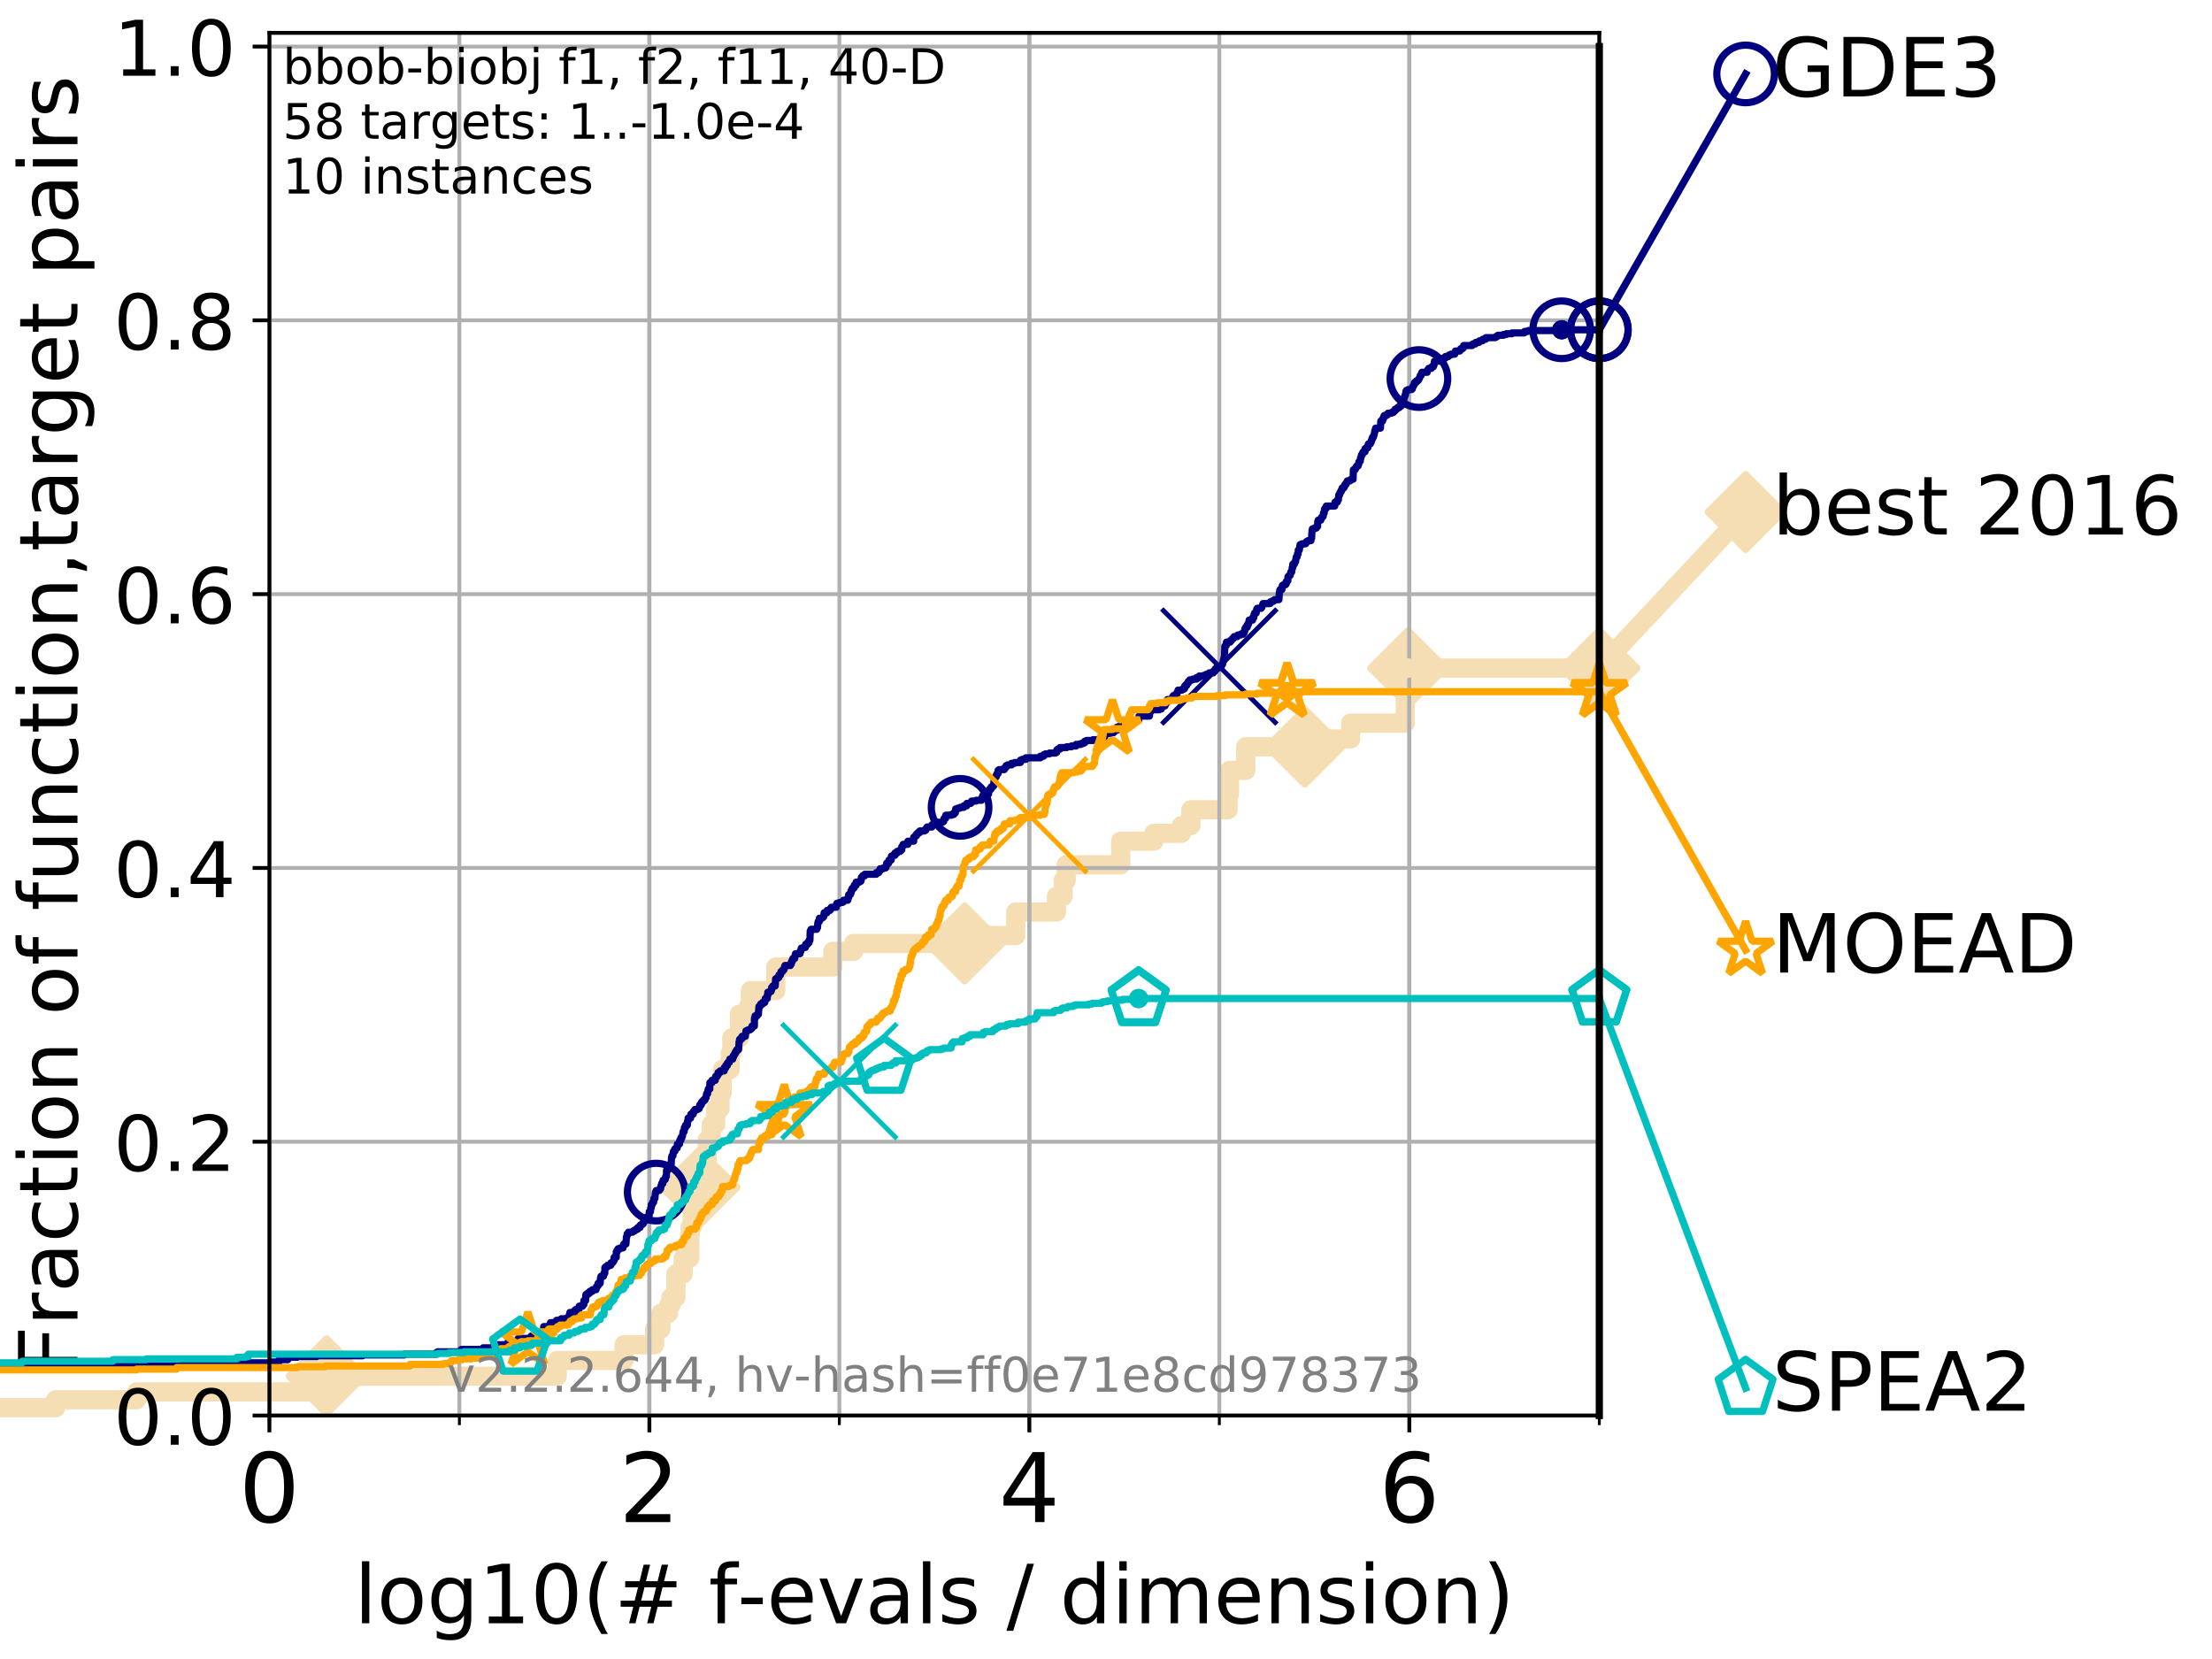 <?xml version="1.0" encoding="utf-8" standalone="no"?>
<!DOCTYPE svg PUBLIC "-//W3C//DTD SVG 1.1//EN"
  "http://www.w3.org/Graphics/SVG/1.1/DTD/svg11.dtd">
<!-- Created with matplotlib (http://matplotlib.org/) -->
<svg height="345.6pt" version="1.1" viewBox="0 0 460.8 345.6" width="460.8pt" xmlns="http://www.w3.org/2000/svg" xmlns:xlink="http://www.w3.org/1999/xlink">
 <defs>
  <style type="text/css">
*{stroke-linecap:butt;stroke-linejoin:round;}
  </style>
 </defs>
 <g id="figure_1">
  <g id="patch_1">
   <path d="M 0 345.6 
L 460.8 345.6 
L 460.8 0 
L 0 0 
z
" style="fill:#ffffff;"/>
  </g>
  <g id="axes_1">
   <g id="patch_2">
    <path d="M 56.12 294.88 
L 333.168 294.88 
L 333.168 6.845 
L 56.12 6.845 
z
" style="fill:#ffffff;"/>
   </g>
   <g id="line2d_1">
    <path d="M -1 293.241 
L 11.597 293.241 
L 11.597 291.602 
L 28.456 291.602 
L 28.456 289.963 
L 68.034 289.963 
L 68.034 286.685 
L 116.076 286.685 
L 116.076 283.407 
L 130.019 283.407 
L 130.019 280.129 
L 136.363 280.129 
L 136.363 276.851 
L 137.679 276.851 
L 137.679 273.573 
L 139.266 273.573 
L 139.266 271.934 
L 139.756 271.934 
L 139.756 270.295 
L 140.803 270.295 
L 140.803 265.378 
L 142.312 265.378 
L 142.312 262.1 
L 143.685 262.1 
L 143.685 257.183 
L 143.785 257.183 
L 143.785 255.544 
L 144.204 255.544 
L 144.204 252.266 
L 145.188 252.266 
L 145.188 248.988 
L 145.734 248.988 
L 145.734 247.35 
L 146.618 247.35 
L 146.618 242.433 
L 147.311 242.433 
L 147.311 237.516 
L 148.18 237.516 
L 148.18 234.238 
L 149.095 234.238 
L 149.095 230.96 
L 149.99 230.96 
L 149.99 227.682 
L 150.425 227.682 
L 150.425 224.404 
L 150.508 224.404 
L 150.508 222.765 
L 152.118 222.765 
L 152.118 219.487 
L 152.44 219.487 
L 152.44 216.209 
L 154.021 216.209 
L 154.021 211.292 
L 155.927 211.292 
L 155.927 209.653 
L 156.304 209.653 
L 156.304 206.375 
L 161.604 206.375 
L 161.604 201.458 
L 173.478 201.458 
L 173.478 198.18 
L 177.82 198.18 
L 177.82 196.541 
L 200.959 196.541 
L 200.959 194.902 
L 211.595 194.902 
L 211.595 189.985 
L 220.073 189.985 
L 220.073 186.707 
L 221.476 186.707 
L 221.476 183.429 
L 222.108 183.429 
L 222.108 180.151 
L 233.467 180.151 
L 233.467 175.234 
L 240.363 175.234 
L 240.363 173.595 
L 246.135 173.595 
L 246.135 171.956 
L 248.08 171.956 
L 248.08 168.678 
L 255.832 168.678 
L 255.832 165.4 
L 256.125 165.4 
L 256.125 160.483 
L 259.509 160.483 
L 259.509 155.566 
L 271.809 155.566 
L 271.809 153.928 
L 281.376 153.928 
L 281.376 150.65 
L 292.737 150.65 
L 292.737 145.733 
L 292.934 145.733 
L 292.934 142.455 
L 293.318 142.455 
L 293.318 139.177 
L 333.168 139.177 
" style="fill:none;stroke:#f5deb3;stroke-linecap:square;stroke-width:4;"/>
   </g>
   <g id="line2d_2">
    <defs>
     <path d="M -0 7.778 
L 7.778 0 
L 0 -7.778 
L -7.778 -0 
z
" id="m669e88ab51" style="stroke:#f5deb3;stroke-linejoin:miter;stroke-width:1.5;"/>
    </defs>
    <g>
     <use style="fill:#f5deb3;stroke:#f5deb3;stroke-linejoin:miter;stroke-width:1.5;" x="68.034" xlink:href="#m669e88ab51" y="286.685"/>
     <use style="fill:#f5deb3;stroke:#f5deb3;stroke-linejoin:miter;stroke-width:1.5;" x="145.734" xlink:href="#m669e88ab51" y="247.35"/>
     <use style="fill:#f5deb3;stroke:#f5deb3;stroke-linejoin:miter;stroke-width:1.5;" x="200.959" xlink:href="#m669e88ab51" y="196.541"/>
     <use style="fill:#f5deb3;stroke:#f5deb3;stroke-linejoin:miter;stroke-width:1.5;" x="271.809" xlink:href="#m669e88ab51" y="155.566"/>
     <use style="fill:#f5deb3;stroke:#f5deb3;stroke-linejoin:miter;stroke-width:1.5;" x="293.318" xlink:href="#m669e88ab51" y="139.177"/>
     <use style="fill:#f5deb3;stroke:#f5deb3;stroke-linejoin:miter;stroke-width:1.5;" x="333.168" xlink:href="#m669e88ab51" y="139.177"/>
    </g>
   </g>
   <g id="line2d_3">
    <path style="fill:none;stroke:#f5deb3;stroke-linecap:square;stroke-width:4;"/>
    <g/>
   </g>
   <g id="line2d_4">
    <path d="M 333.168 139.177 
L 363.643 106.659 
" style="fill:none;stroke:#f5deb3;stroke-linecap:square;stroke-width:4;"/>
    <g>
     <use style="fill:#f5deb3;stroke:#f5deb3;stroke-linejoin:miter;stroke-width:1.5;" x="333.168" xlink:href="#m669e88ab51" y="139.177"/>
     <use style="fill:#f5deb3;stroke:#f5deb3;stroke-linejoin:miter;stroke-width:1.5;" x="363.643" xlink:href="#m669e88ab51" y="106.659"/>
    </g>
   </g>
   <g id="matplotlib.axis_1">
    <g id="xtick_1">
     <g id="line2d_5">
      <path clip-path="url(#p2945f39918)" d="M 56.12 294.88 
L 56.12 6.845 
" style="fill:none;stroke:#b0b0b0;stroke-linecap:square;stroke-width:0.8;"/>
     </g>
     <g id="line2d_6">
      <defs>
       <path d="M 0 0 
L 0 3.5 
" id="m903f0b3dea" style="stroke:#000000;stroke-width:0.8;"/>
      </defs>
      <g>
       <use style="stroke:#000000;stroke-width:0.8;" x="56.12" xlink:href="#m903f0b3dea" y="294.88"/>
      </g>
     </g>
     <g id="text_1">
      <!-- 0 -->
      <defs>
       <path d="M 31.781 66.406 
Q 24.172 66.406 20.328 58.906 
Q 16.5 51.422 16.5 36.375 
Q 16.5 21.391 20.328 13.891 
Q 24.172 6.391 31.781 6.391 
Q 39.453 6.391 43.281 13.891 
Q 47.125 21.391 47.125 36.375 
Q 47.125 51.422 43.281 58.906 
Q 39.453 66.406 31.781 66.406 
z
M 31.781 74.219 
Q 44.047 74.219 50.516 64.516 
Q 56.984 54.828 56.984 36.375 
Q 56.984 17.969 50.516 8.266 
Q 44.047 -1.422 31.781 -1.422 
Q 19.531 -1.422 13.062 8.266 
Q 6.594 17.969 6.594 36.375 
Q 6.594 54.828 13.062 64.516 
Q 19.531 74.219 31.781 74.219 
z
" id="DejaVuSans-30"/>
      </defs>
      <g transform="translate(49.758 317.077)scale(0.2 -0.2)">
       <use xlink:href="#DejaVuSans-30"/>
      </g>
     </g>
    </g>
    <g id="xtick_2">
     <g id="line2d_7">
      <path clip-path="url(#p2945f39918)" d="M 135.277 294.88 
L 135.277 6.845 
" style="fill:none;stroke:#b0b0b0;stroke-linecap:square;stroke-width:0.8;"/>
     </g>
     <g id="line2d_8">
      <g>
       <use style="stroke:#000000;stroke-width:0.8;" x="135.277" xlink:href="#m903f0b3dea" y="294.88"/>
      </g>
     </g>
     <g id="text_2">
      <!-- 2 -->
      <defs>
       <path d="M 19.188 8.297 
L 53.609 8.297 
L 53.609 0 
L 7.328 0 
L 7.328 8.297 
Q 12.938 14.109 22.625 23.891 
Q 32.328 33.688 34.812 36.531 
Q 39.547 41.844 41.422 45.531 
Q 43.312 49.219 43.312 52.781 
Q 43.312 58.594 39.234 62.25 
Q 35.156 65.922 28.609 65.922 
Q 23.969 65.922 18.812 64.312 
Q 13.672 62.703 7.812 59.422 
L 7.812 69.391 
Q 13.766 71.781 18.938 73 
Q 24.125 74.219 28.422 74.219 
Q 39.75 74.219 46.484 68.547 
Q 53.219 62.891 53.219 53.422 
Q 53.219 48.922 51.531 44.891 
Q 49.859 40.875 45.406 35.406 
Q 44.188 33.984 37.641 27.219 
Q 31.109 20.453 19.188 8.297 
z
" id="DejaVuSans-32"/>
      </defs>
      <g transform="translate(128.914 317.077)scale(0.2 -0.2)">
       <use xlink:href="#DejaVuSans-32"/>
      </g>
     </g>
    </g>
    <g id="xtick_3">
     <g id="line2d_9">
      <path clip-path="url(#p2945f39918)" d="M 214.433 294.88 
L 214.433 6.845 
" style="fill:none;stroke:#b0b0b0;stroke-linecap:square;stroke-width:0.8;"/>
     </g>
     <g id="line2d_10">
      <g>
       <use style="stroke:#000000;stroke-width:0.8;" x="214.433" xlink:href="#m903f0b3dea" y="294.88"/>
      </g>
     </g>
     <g id="text_3">
      <!-- 4 -->
      <defs>
       <path d="M 37.797 64.312 
L 12.891 25.391 
L 37.797 25.391 
z
M 35.203 72.906 
L 47.609 72.906 
L 47.609 25.391 
L 58.016 25.391 
L 58.016 17.188 
L 47.609 17.188 
L 47.609 0 
L 37.797 0 
L 37.797 17.188 
L 4.891 17.188 
L 4.891 26.703 
z
" id="DejaVuSans-34"/>
      </defs>
      <g transform="translate(208.071 317.077)scale(0.2 -0.2)">
       <use xlink:href="#DejaVuSans-34"/>
      </g>
     </g>
    </g>
    <g id="xtick_4">
     <g id="line2d_11">
      <path clip-path="url(#p2945f39918)" d="M 293.59 294.88 
L 293.59 6.845 
" style="fill:none;stroke:#b0b0b0;stroke-linecap:square;stroke-width:0.8;"/>
     </g>
     <g id="line2d_12">
      <g>
       <use style="stroke:#000000;stroke-width:0.8;" x="293.59" xlink:href="#m903f0b3dea" y="294.88"/>
      </g>
     </g>
     <g id="text_4">
      <!-- 6 -->
      <defs>
       <path d="M 33.016 40.375 
Q 26.375 40.375 22.484 35.828 
Q 18.609 31.297 18.609 23.391 
Q 18.609 15.531 22.484 10.953 
Q 26.375 6.391 33.016 6.391 
Q 39.656 6.391 43.531 10.953 
Q 47.406 15.531 47.406 23.391 
Q 47.406 31.297 43.531 35.828 
Q 39.656 40.375 33.016 40.375 
z
M 52.594 71.297 
L 52.594 62.312 
Q 48.875 64.062 45.094 64.984 
Q 41.312 65.922 37.594 65.922 
Q 27.828 65.922 22.672 59.328 
Q 17.531 52.734 16.797 39.406 
Q 19.672 43.656 24.016 45.922 
Q 28.375 48.188 33.594 48.188 
Q 44.578 48.188 50.953 41.516 
Q 57.328 34.859 57.328 23.391 
Q 57.328 12.156 50.688 5.359 
Q 44.047 -1.422 33.016 -1.422 
Q 20.359 -1.422 13.672 8.266 
Q 6.984 17.969 6.984 36.375 
Q 6.984 53.656 15.188 63.938 
Q 23.391 74.219 37.203 74.219 
Q 40.922 74.219 44.703 73.484 
Q 48.484 72.75 52.594 71.297 
z
" id="DejaVuSans-36"/>
      </defs>
      <g transform="translate(287.227 317.077)scale(0.2 -0.2)">
       <use xlink:href="#DejaVuSans-36"/>
      </g>
     </g>
    </g>
    <g id="xtick_5">
     <g id="line2d_13">
      <path clip-path="url(#p2945f39918)" d="M 56.12 294.88 
L 56.12 6.845 
" style="fill:none;stroke:#b0b0b0;stroke-linecap:square;stroke-width:0.8;"/>
     </g>
     <g id="line2d_14">
      <defs>
       <path d="M 0 0 
L 0 2 
" id="me70a3fcab9" style="stroke:#000000;stroke-width:0.6;"/>
      </defs>
      <g>
       <use style="stroke:#000000;stroke-width:0.6;" x="56.12" xlink:href="#me70a3fcab9" y="294.88"/>
      </g>
     </g>
    </g>
    <g id="xtick_6">
     <g id="line2d_15">
      <path clip-path="url(#p2945f39918)" d="M 95.698 294.88 
L 95.698 6.845 
" style="fill:none;stroke:#b0b0b0;stroke-linecap:square;stroke-width:0.8;"/>
     </g>
     <g id="line2d_16">
      <g>
       <use style="stroke:#000000;stroke-width:0.6;" x="95.698" xlink:href="#me70a3fcab9" y="294.88"/>
      </g>
     </g>
    </g>
    <g id="xtick_7">
     <g id="line2d_17">
      <path clip-path="url(#p2945f39918)" d="M 135.277 294.88 
L 135.277 6.845 
" style="fill:none;stroke:#b0b0b0;stroke-linecap:square;stroke-width:0.8;"/>
     </g>
     <g id="line2d_18">
      <g>
       <use style="stroke:#000000;stroke-width:0.6;" x="135.277" xlink:href="#me70a3fcab9" y="294.88"/>
      </g>
     </g>
    </g>
    <g id="xtick_8">
     <g id="line2d_19">
      <path clip-path="url(#p2945f39918)" d="M 174.855 294.88 
L 174.855 6.845 
" style="fill:none;stroke:#b0b0b0;stroke-linecap:square;stroke-width:0.8;"/>
     </g>
     <g id="line2d_20">
      <g>
       <use style="stroke:#000000;stroke-width:0.6;" x="174.855" xlink:href="#me70a3fcab9" y="294.88"/>
      </g>
     </g>
    </g>
    <g id="xtick_9">
     <g id="line2d_21">
      <path clip-path="url(#p2945f39918)" d="M 214.433 294.88 
L 214.433 6.845 
" style="fill:none;stroke:#b0b0b0;stroke-linecap:square;stroke-width:0.8;"/>
     </g>
     <g id="line2d_22">
      <g>
       <use style="stroke:#000000;stroke-width:0.6;" x="214.433" xlink:href="#me70a3fcab9" y="294.88"/>
      </g>
     </g>
    </g>
    <g id="xtick_10">
     <g id="line2d_23">
      <path clip-path="url(#p2945f39918)" d="M 254.011 294.88 
L 254.011 6.845 
" style="fill:none;stroke:#b0b0b0;stroke-linecap:square;stroke-width:0.8;"/>
     </g>
     <g id="line2d_24">
      <g>
       <use style="stroke:#000000;stroke-width:0.6;" x="254.011" xlink:href="#me70a3fcab9" y="294.88"/>
      </g>
     </g>
    </g>
    <g id="xtick_11">
     <g id="line2d_25">
      <path clip-path="url(#p2945f39918)" d="M 293.59 294.88 
L 293.59 6.845 
" style="fill:none;stroke:#b0b0b0;stroke-linecap:square;stroke-width:0.8;"/>
     </g>
     <g id="line2d_26">
      <g>
       <use style="stroke:#000000;stroke-width:0.6;" x="293.59" xlink:href="#me70a3fcab9" y="294.88"/>
      </g>
     </g>
    </g>
    <g id="xtick_12">
     <g id="line2d_27">
      <path clip-path="url(#p2945f39918)" d="M 333.168 294.88 
L 333.168 6.845 
" style="fill:none;stroke:#b0b0b0;stroke-linecap:square;stroke-width:0.8;"/>
     </g>
     <g id="line2d_28">
      <g>
       <use style="stroke:#000000;stroke-width:0.6;" x="333.168" xlink:href="#me70a3fcab9" y="294.88"/>
      </g>
     </g>
    </g>
    <g id="text_5">
     <!-- log10(# f-evals / dimension) -->
     <defs>
      <path d="M 9.422 75.984 
L 18.406 75.984 
L 18.406 0 
L 9.422 0 
z
" id="DejaVuSans-6c"/>
      <path d="M 30.609 48.391 
Q 23.391 48.391 19.188 42.75 
Q 14.984 37.109 14.984 27.297 
Q 14.984 17.484 19.156 11.844 
Q 23.344 6.203 30.609 6.203 
Q 37.797 6.203 41.984 11.859 
Q 46.188 17.531 46.188 27.297 
Q 46.188 37.016 41.984 42.703 
Q 37.797 48.391 30.609 48.391 
z
M 30.609 56 
Q 42.328 56 49.016 48.375 
Q 55.719 40.766 55.719 27.297 
Q 55.719 13.875 49.016 6.219 
Q 42.328 -1.422 30.609 -1.422 
Q 18.844 -1.422 12.172 6.219 
Q 5.516 13.875 5.516 27.297 
Q 5.516 40.766 12.172 48.375 
Q 18.844 56 30.609 56 
z
" id="DejaVuSans-6f"/>
      <path d="M 45.406 27.984 
Q 45.406 37.75 41.375 43.109 
Q 37.359 48.484 30.078 48.484 
Q 22.859 48.484 18.828 43.109 
Q 14.797 37.75 14.797 27.984 
Q 14.797 18.266 18.828 12.891 
Q 22.859 7.516 30.078 7.516 
Q 37.359 7.516 41.375 12.891 
Q 45.406 18.266 45.406 27.984 
z
M 54.391 6.781 
Q 54.391 -7.172 48.188 -13.984 
Q 42 -20.797 29.203 -20.797 
Q 24.469 -20.797 20.266 -20.094 
Q 16.062 -19.391 12.109 -17.922 
L 12.109 -9.188 
Q 16.062 -11.328 19.922 -12.344 
Q 23.781 -13.375 27.781 -13.375 
Q 36.625 -13.375 41.016 -8.766 
Q 45.406 -4.156 45.406 5.172 
L 45.406 9.625 
Q 42.625 4.781 38.281 2.391 
Q 33.938 0 27.875 0 
Q 17.828 0 11.672 7.656 
Q 5.516 15.328 5.516 27.984 
Q 5.516 40.672 11.672 48.328 
Q 17.828 56 27.875 56 
Q 33.938 56 38.281 53.609 
Q 42.625 51.219 45.406 46.391 
L 45.406 54.688 
L 54.391 54.688 
z
" id="DejaVuSans-67"/>
      <path d="M 12.406 8.297 
L 28.516 8.297 
L 28.516 63.922 
L 10.984 60.406 
L 10.984 69.391 
L 28.422 72.906 
L 38.281 72.906 
L 38.281 8.297 
L 54.391 8.297 
L 54.391 0 
L 12.406 0 
z
" id="DejaVuSans-31"/>
      <path d="M 31 75.875 
Q 24.469 64.656 21.281 53.656 
Q 18.109 42.672 18.109 31.391 
Q 18.109 20.125 21.312 9.062 
Q 24.516 -2 31 -13.188 
L 23.188 -13.188 
Q 15.875 -1.703 12.234 9.375 
Q 8.594 20.453 8.594 31.391 
Q 8.594 42.281 12.203 53.312 
Q 15.828 64.359 23.188 75.875 
z
" id="DejaVuSans-28"/>
      <path d="M 51.125 44 
L 36.922 44 
L 32.812 27.688 
L 47.125 27.688 
z
M 43.797 71.781 
L 38.719 51.516 
L 52.984 51.516 
L 58.109 71.781 
L 65.922 71.781 
L 60.891 51.516 
L 76.125 51.516 
L 76.125 44 
L 58.984 44 
L 54.984 27.688 
L 70.516 27.688 
L 70.516 20.219 
L 53.078 20.219 
L 48 0 
L 40.188 0 
L 45.219 20.219 
L 30.906 20.219 
L 25.875 0 
L 18.016 0 
L 23.094 20.219 
L 7.719 20.219 
L 7.719 27.688 
L 24.906 27.688 
L 29 44 
L 13.281 44 
L 13.281 51.516 
L 30.906 51.516 
L 35.891 71.781 
z
" id="DejaVuSans-23"/>
      <path id="DejaVuSans-20"/>
      <path d="M 37.109 75.984 
L 37.109 68.5 
L 28.516 68.5 
Q 23.688 68.5 21.797 66.547 
Q 19.922 64.594 19.922 59.516 
L 19.922 54.688 
L 34.719 54.688 
L 34.719 47.703 
L 19.922 47.703 
L 19.922 0 
L 10.891 0 
L 10.891 47.703 
L 2.297 47.703 
L 2.297 54.688 
L 10.891 54.688 
L 10.891 58.5 
Q 10.891 67.625 15.141 71.797 
Q 19.391 75.984 28.609 75.984 
z
" id="DejaVuSans-66"/>
      <path d="M 4.891 31.391 
L 31.203 31.391 
L 31.203 23.391 
L 4.891 23.391 
z
" id="DejaVuSans-2d"/>
      <path d="M 56.203 29.594 
L 56.203 25.203 
L 14.891 25.203 
Q 15.484 15.922 20.484 11.062 
Q 25.484 6.203 34.422 6.203 
Q 39.594 6.203 44.453 7.469 
Q 49.312 8.734 54.109 11.281 
L 54.109 2.781 
Q 49.266 0.734 44.188 -0.344 
Q 39.109 -1.422 33.891 -1.422 
Q 20.797 -1.422 13.156 6.188 
Q 5.516 13.812 5.516 26.812 
Q 5.516 40.234 12.766 48.109 
Q 20.016 56 32.328 56 
Q 43.359 56 49.781 48.891 
Q 56.203 41.797 56.203 29.594 
z
M 47.219 32.234 
Q 47.125 39.594 43.094 43.984 
Q 39.062 48.391 32.422 48.391 
Q 24.906 48.391 20.391 44.141 
Q 15.875 39.891 15.188 32.172 
z
" id="DejaVuSans-65"/>
      <path d="M 2.984 54.688 
L 12.5 54.688 
L 29.594 8.797 
L 46.688 54.688 
L 56.203 54.688 
L 35.688 0 
L 23.484 0 
z
" id="DejaVuSans-76"/>
      <path d="M 34.281 27.484 
Q 23.391 27.484 19.188 25 
Q 14.984 22.516 14.984 16.5 
Q 14.984 11.719 18.141 8.906 
Q 21.297 6.109 26.703 6.109 
Q 34.188 6.109 38.703 11.406 
Q 43.219 16.703 43.219 25.484 
L 43.219 27.484 
z
M 52.203 31.203 
L 52.203 0 
L 43.219 0 
L 43.219 8.297 
Q 40.141 3.328 35.547 0.953 
Q 30.953 -1.422 24.312 -1.422 
Q 15.922 -1.422 10.953 3.297 
Q 6 8.016 6 15.922 
Q 6 25.141 12.172 29.828 
Q 18.359 34.516 30.609 34.516 
L 43.219 34.516 
L 43.219 35.406 
Q 43.219 41.609 39.141 45 
Q 35.062 48.391 27.688 48.391 
Q 23 48.391 18.547 47.266 
Q 14.109 46.141 10.016 43.891 
L 10.016 52.203 
Q 14.938 54.109 19.578 55.047 
Q 24.219 56 28.609 56 
Q 40.484 56 46.344 49.844 
Q 52.203 43.703 52.203 31.203 
z
" id="DejaVuSans-61"/>
      <path d="M 44.281 53.078 
L 44.281 44.578 
Q 40.484 46.531 36.375 47.5 
Q 32.281 48.484 27.875 48.484 
Q 21.188 48.484 17.844 46.438 
Q 14.5 44.391 14.5 40.281 
Q 14.5 37.156 16.891 35.375 
Q 19.281 33.594 26.516 31.984 
L 29.594 31.297 
Q 39.156 29.25 43.188 25.516 
Q 47.219 21.781 47.219 15.094 
Q 47.219 7.469 41.188 3.016 
Q 35.156 -1.422 24.609 -1.422 
Q 20.219 -1.422 15.453 -0.562 
Q 10.688 0.297 5.422 2 
L 5.422 11.281 
Q 10.406 8.688 15.234 7.391 
Q 20.062 6.109 24.812 6.109 
Q 31.156 6.109 34.562 8.281 
Q 37.984 10.453 37.984 14.406 
Q 37.984 18.062 35.516 20.016 
Q 33.062 21.969 24.703 23.781 
L 21.578 24.516 
Q 13.234 26.266 9.516 29.906 
Q 5.812 33.547 5.812 39.891 
Q 5.812 47.609 11.281 51.797 
Q 16.75 56 26.812 56 
Q 31.781 56 36.172 55.266 
Q 40.578 54.547 44.281 53.078 
z
" id="DejaVuSans-73"/>
      <path d="M 25.391 72.906 
L 33.688 72.906 
L 8.297 -9.281 
L 0 -9.281 
z
" id="DejaVuSans-2f"/>
      <path d="M 45.406 46.391 
L 45.406 75.984 
L 54.391 75.984 
L 54.391 0 
L 45.406 0 
L 45.406 8.203 
Q 42.578 3.328 38.25 0.953 
Q 33.938 -1.422 27.875 -1.422 
Q 17.969 -1.422 11.734 6.484 
Q 5.516 14.406 5.516 27.297 
Q 5.516 40.188 11.734 48.094 
Q 17.969 56 27.875 56 
Q 33.938 56 38.25 53.625 
Q 42.578 51.266 45.406 46.391 
z
M 14.797 27.297 
Q 14.797 17.391 18.875 11.75 
Q 22.953 6.109 30.078 6.109 
Q 37.203 6.109 41.297 11.75 
Q 45.406 17.391 45.406 27.297 
Q 45.406 37.203 41.297 42.844 
Q 37.203 48.484 30.078 48.484 
Q 22.953 48.484 18.875 42.844 
Q 14.797 37.203 14.797 27.297 
z
" id="DejaVuSans-64"/>
      <path d="M 9.422 54.688 
L 18.406 54.688 
L 18.406 0 
L 9.422 0 
z
M 9.422 75.984 
L 18.406 75.984 
L 18.406 64.594 
L 9.422 64.594 
z
" id="DejaVuSans-69"/>
      <path d="M 52 44.188 
Q 55.375 50.25 60.062 53.125 
Q 64.75 56 71.094 56 
Q 79.641 56 84.281 50.016 
Q 88.922 44.047 88.922 33.016 
L 88.922 0 
L 79.891 0 
L 79.891 32.719 
Q 79.891 40.578 77.094 44.375 
Q 74.312 48.188 68.609 48.188 
Q 61.625 48.188 57.562 43.547 
Q 53.516 38.922 53.516 30.906 
L 53.516 0 
L 44.484 0 
L 44.484 32.719 
Q 44.484 40.625 41.703 44.406 
Q 38.922 48.188 33.109 48.188 
Q 26.219 48.188 22.156 43.531 
Q 18.109 38.875 18.109 30.906 
L 18.109 0 
L 9.078 0 
L 9.078 54.688 
L 18.109 54.688 
L 18.109 46.188 
Q 21.188 51.219 25.484 53.609 
Q 29.781 56 35.688 56 
Q 41.656 56 45.828 52.969 
Q 50 49.953 52 44.188 
z
" id="DejaVuSans-6d"/>
      <path d="M 54.891 33.016 
L 54.891 0 
L 45.906 0 
L 45.906 32.719 
Q 45.906 40.484 42.875 44.328 
Q 39.844 48.188 33.797 48.188 
Q 26.516 48.188 22.312 43.547 
Q 18.109 38.922 18.109 30.906 
L 18.109 0 
L 9.078 0 
L 9.078 54.688 
L 18.109 54.688 
L 18.109 46.188 
Q 21.344 51.125 25.703 53.562 
Q 30.078 56 35.797 56 
Q 45.219 56 50.047 50.172 
Q 54.891 44.344 54.891 33.016 
z
" id="DejaVuSans-6e"/>
      <path d="M 8.016 75.875 
L 15.828 75.875 
Q 23.141 64.359 26.781 53.312 
Q 30.422 42.281 30.422 31.391 
Q 30.422 20.453 26.781 9.375 
Q 23.141 -1.703 15.828 -13.188 
L 8.016 -13.188 
Q 14.5 -2 17.703 9.062 
Q 20.906 20.125 20.906 31.391 
Q 20.906 42.672 17.703 53.656 
Q 14.5 64.656 8.016 75.875 
z
" id="DejaVuSans-29"/>
     </defs>
     <g transform="translate(73.803 338.154)scale(0.17 -0.17)">
      <use xlink:href="#DejaVuSans-6c"/>
      <use x="27.783" xlink:href="#DejaVuSans-6f"/>
      <use x="88.965" xlink:href="#DejaVuSans-67"/>
      <use x="152.441" xlink:href="#DejaVuSans-31"/>
      <use x="216.064" xlink:href="#DejaVuSans-30"/>
      <use x="279.688" xlink:href="#DejaVuSans-28"/>
      <use x="318.701" xlink:href="#DejaVuSans-23"/>
      <use x="402.49" xlink:href="#DejaVuSans-20"/>
      <use x="434.277" xlink:href="#DejaVuSans-66"/>
      <use x="469.404" xlink:href="#DejaVuSans-2d"/>
      <use x="505.488" xlink:href="#DejaVuSans-65"/>
      <use x="567.012" xlink:href="#DejaVuSans-76"/>
      <use x="626.191" xlink:href="#DejaVuSans-61"/>
      <use x="687.471" xlink:href="#DejaVuSans-6c"/>
      <use x="715.254" xlink:href="#DejaVuSans-73"/>
      <use x="767.354" xlink:href="#DejaVuSans-20"/>
      <use x="799.141" xlink:href="#DejaVuSans-2f"/>
      <use x="832.832" xlink:href="#DejaVuSans-20"/>
      <use x="864.619" xlink:href="#DejaVuSans-64"/>
      <use x="928.096" xlink:href="#DejaVuSans-69"/>
      <use x="955.879" xlink:href="#DejaVuSans-6d"/>
      <use x="1053.291" xlink:href="#DejaVuSans-65"/>
      <use x="1114.814" xlink:href="#DejaVuSans-6e"/>
      <use x="1178.193" xlink:href="#DejaVuSans-73"/>
      <use x="1230.293" xlink:href="#DejaVuSans-69"/>
      <use x="1258.076" xlink:href="#DejaVuSans-6f"/>
      <use x="1319.258" xlink:href="#DejaVuSans-6e"/>
      <use x="1382.637" xlink:href="#DejaVuSans-29"/>
     </g>
    </g>
   </g>
   <g id="matplotlib.axis_2">
    <g id="ytick_1">
     <g id="line2d_29">
      <path clip-path="url(#p2945f39918)" d="M 56.12 294.88 
L 333.168 294.88 
" style="fill:none;stroke:#b0b0b0;stroke-linecap:square;stroke-width:0.8;"/>
     </g>
     <g id="line2d_30">
      <defs>
       <path d="M 0 0 
L -3.5 0 
" id="me334ef36a2" style="stroke:#000000;stroke-width:0.8;"/>
      </defs>
      <g>
       <use style="stroke:#000000;stroke-width:0.8;" x="56.12" xlink:href="#me334ef36a2" y="294.88"/>
      </g>
     </g>
     <g id="text_6">
      <!-- 0.0 -->
      <defs>
       <path d="M 10.688 12.406 
L 21 12.406 
L 21 0 
L 10.688 0 
z
" id="DejaVuSans-2e"/>
      </defs>
      <g transform="translate(23.675 300.959)scale(0.16 -0.16)">
       <use xlink:href="#DejaVuSans-30"/>
       <use x="63.623" xlink:href="#DejaVuSans-2e"/>
       <use x="95.41" xlink:href="#DejaVuSans-30"/>
      </g>
     </g>
    </g>
    <g id="ytick_2">
     <g id="line2d_31">
      <path clip-path="url(#p2945f39918)" d="M 56.12 237.843 
L 333.168 237.843 
" style="fill:none;stroke:#b0b0b0;stroke-linecap:square;stroke-width:0.8;"/>
     </g>
     <g id="line2d_32">
      <g>
       <use style="stroke:#000000;stroke-width:0.8;" x="56.12" xlink:href="#me334ef36a2" y="237.843"/>
      </g>
     </g>
     <g id="text_7">
      <!-- 0.2 -->
      <g transform="translate(23.675 243.922)scale(0.16 -0.16)">
       <use xlink:href="#DejaVuSans-30"/>
       <use x="63.623" xlink:href="#DejaVuSans-2e"/>
       <use x="95.41" xlink:href="#DejaVuSans-32"/>
      </g>
     </g>
    </g>
    <g id="ytick_3">
     <g id="line2d_33">
      <path clip-path="url(#p2945f39918)" d="M 56.12 180.807 
L 333.168 180.807 
" style="fill:none;stroke:#b0b0b0;stroke-linecap:square;stroke-width:0.8;"/>
     </g>
     <g id="line2d_34">
      <g>
       <use style="stroke:#000000;stroke-width:0.8;" x="56.12" xlink:href="#me334ef36a2" y="180.807"/>
      </g>
     </g>
     <g id="text_8">
      <!-- 0.4 -->
      <g transform="translate(23.675 186.886)scale(0.16 -0.16)">
       <use xlink:href="#DejaVuSans-30"/>
       <use x="63.623" xlink:href="#DejaVuSans-2e"/>
       <use x="95.41" xlink:href="#DejaVuSans-34"/>
      </g>
     </g>
    </g>
    <g id="ytick_4">
     <g id="line2d_35">
      <path clip-path="url(#p2945f39918)" d="M 56.12 123.77 
L 333.168 123.77 
" style="fill:none;stroke:#b0b0b0;stroke-linecap:square;stroke-width:0.8;"/>
     </g>
     <g id="line2d_36">
      <g>
       <use style="stroke:#000000;stroke-width:0.8;" x="56.12" xlink:href="#me334ef36a2" y="123.77"/>
      </g>
     </g>
     <g id="text_9">
      <!-- 0.6 -->
      <g transform="translate(23.675 129.849)scale(0.16 -0.16)">
       <use xlink:href="#DejaVuSans-30"/>
       <use x="63.623" xlink:href="#DejaVuSans-2e"/>
       <use x="95.41" xlink:href="#DejaVuSans-36"/>
      </g>
     </g>
    </g>
    <g id="ytick_5">
     <g id="line2d_37">
      <path clip-path="url(#p2945f39918)" d="M 56.12 66.734 
L 333.168 66.734 
" style="fill:none;stroke:#b0b0b0;stroke-linecap:square;stroke-width:0.8;"/>
     </g>
     <g id="line2d_38">
      <g>
       <use style="stroke:#000000;stroke-width:0.8;" x="56.12" xlink:href="#me334ef36a2" y="66.734"/>
      </g>
     </g>
     <g id="text_10">
      <!-- 0.8 -->
      <defs>
       <path d="M 31.781 34.625 
Q 24.75 34.625 20.719 30.859 
Q 16.703 27.094 16.703 20.516 
Q 16.703 13.922 20.719 10.156 
Q 24.75 6.391 31.781 6.391 
Q 38.812 6.391 42.859 10.172 
Q 46.922 13.969 46.922 20.516 
Q 46.922 27.094 42.891 30.859 
Q 38.875 34.625 31.781 34.625 
z
M 21.922 38.812 
Q 15.578 40.375 12.031 44.719 
Q 8.5 49.078 8.5 55.328 
Q 8.5 64.062 14.719 69.141 
Q 20.953 74.219 31.781 74.219 
Q 42.672 74.219 48.875 69.141 
Q 55.078 64.062 55.078 55.328 
Q 55.078 49.078 51.531 44.719 
Q 48 40.375 41.703 38.812 
Q 48.828 37.156 52.797 32.312 
Q 56.781 27.484 56.781 20.516 
Q 56.781 9.906 50.312 4.234 
Q 43.844 -1.422 31.781 -1.422 
Q 19.734 -1.422 13.25 4.234 
Q 6.781 9.906 6.781 20.516 
Q 6.781 27.484 10.781 32.312 
Q 14.797 37.156 21.922 38.812 
z
M 18.312 54.391 
Q 18.312 48.734 21.844 45.562 
Q 25.391 42.391 31.781 42.391 
Q 38.141 42.391 41.719 45.562 
Q 45.312 48.734 45.312 54.391 
Q 45.312 60.062 41.719 63.234 
Q 38.141 66.406 31.781 66.406 
Q 25.391 66.406 21.844 63.234 
Q 18.312 60.062 18.312 54.391 
z
" id="DejaVuSans-38"/>
      </defs>
      <g transform="translate(23.675 72.812)scale(0.16 -0.16)">
       <use xlink:href="#DejaVuSans-30"/>
       <use x="63.623" xlink:href="#DejaVuSans-2e"/>
       <use x="95.41" xlink:href="#DejaVuSans-38"/>
      </g>
     </g>
    </g>
    <g id="ytick_6">
     <g id="line2d_39">
      <path clip-path="url(#p2945f39918)" d="M 56.12 9.697 
L 333.168 9.697 
" style="fill:none;stroke:#b0b0b0;stroke-linecap:square;stroke-width:0.8;"/>
     </g>
     <g id="line2d_40">
      <g>
       <use style="stroke:#000000;stroke-width:0.8;" x="56.12" xlink:href="#me334ef36a2" y="9.697"/>
      </g>
     </g>
     <g id="text_11">
      <!-- 1.0 -->
      <g transform="translate(23.675 15.776)scale(0.16 -0.16)">
       <use xlink:href="#DejaVuSans-31"/>
       <use x="63.623" xlink:href="#DejaVuSans-2e"/>
       <use x="95.41" xlink:href="#DejaVuSans-30"/>
      </g>
     </g>
    </g>
    <g id="text_12">
     <!-- Fraction of function,target pairs -->
     <defs>
      <path d="M 9.812 72.906 
L 51.703 72.906 
L 51.703 64.594 
L 19.672 64.594 
L 19.672 43.109 
L 48.578 43.109 
L 48.578 34.812 
L 19.672 34.812 
L 19.672 0 
L 9.812 0 
z
" id="DejaVuSans-46"/>
      <path d="M 41.109 46.297 
Q 39.594 47.172 37.812 47.578 
Q 36.031 48 33.891 48 
Q 26.266 48 22.188 43.047 
Q 18.109 38.094 18.109 28.812 
L 18.109 0 
L 9.078 0 
L 9.078 54.688 
L 18.109 54.688 
L 18.109 46.188 
Q 20.953 51.172 25.484 53.578 
Q 30.031 56 36.531 56 
Q 37.453 56 38.578 55.875 
Q 39.703 55.766 41.062 55.516 
z
" id="DejaVuSans-72"/>
      <path d="M 48.781 52.594 
L 48.781 44.188 
Q 44.969 46.297 41.141 47.344 
Q 37.312 48.391 33.406 48.391 
Q 24.656 48.391 19.812 42.844 
Q 14.984 37.312 14.984 27.297 
Q 14.984 17.281 19.812 11.734 
Q 24.656 6.203 33.406 6.203 
Q 37.312 6.203 41.141 7.25 
Q 44.969 8.297 48.781 10.406 
L 48.781 2.094 
Q 45.016 0.344 40.984 -0.531 
Q 36.969 -1.422 32.422 -1.422 
Q 20.062 -1.422 12.781 6.344 
Q 5.516 14.109 5.516 27.297 
Q 5.516 40.672 12.859 48.328 
Q 20.219 56 33.016 56 
Q 37.156 56 41.109 55.141 
Q 45.062 54.297 48.781 52.594 
z
" id="DejaVuSans-63"/>
      <path d="M 18.312 70.219 
L 18.312 54.688 
L 36.812 54.688 
L 36.812 47.703 
L 18.312 47.703 
L 18.312 18.016 
Q 18.312 11.328 20.141 9.422 
Q 21.969 7.516 27.594 7.516 
L 36.812 7.516 
L 36.812 0 
L 27.594 0 
Q 17.188 0 13.234 3.875 
Q 9.281 7.766 9.281 18.016 
L 9.281 47.703 
L 2.688 47.703 
L 2.688 54.688 
L 9.281 54.688 
L 9.281 70.219 
z
" id="DejaVuSans-74"/>
      <path d="M 8.5 21.578 
L 8.5 54.688 
L 17.484 54.688 
L 17.484 21.922 
Q 17.484 14.156 20.5 10.266 
Q 23.531 6.391 29.594 6.391 
Q 36.859 6.391 41.078 11.031 
Q 45.312 15.672 45.312 23.688 
L 45.312 54.688 
L 54.297 54.688 
L 54.297 0 
L 45.312 0 
L 45.312 8.406 
Q 42.047 3.422 37.719 1 
Q 33.406 -1.422 27.688 -1.422 
Q 18.266 -1.422 13.375 4.438 
Q 8.5 10.297 8.5 21.578 
z
M 31.109 56 
z
" id="DejaVuSans-75"/>
      <path d="M 11.719 12.406 
L 22.016 12.406 
L 22.016 4 
L 14.016 -11.625 
L 7.719 -11.625 
L 11.719 4 
z
" id="DejaVuSans-2c"/>
      <path d="M 18.109 8.203 
L 18.109 -20.797 
L 9.078 -20.797 
L 9.078 54.688 
L 18.109 54.688 
L 18.109 46.391 
Q 20.953 51.266 25.266 53.625 
Q 29.594 56 35.594 56 
Q 45.562 56 51.781 48.094 
Q 58.016 40.188 58.016 27.297 
Q 58.016 14.406 51.781 6.484 
Q 45.562 -1.422 35.594 -1.422 
Q 29.594 -1.422 25.266 0.953 
Q 20.953 3.328 18.109 8.203 
z
M 48.688 27.297 
Q 48.688 37.203 44.609 42.844 
Q 40.531 48.484 33.406 48.484 
Q 26.266 48.484 22.188 42.844 
Q 18.109 37.203 18.109 27.297 
Q 18.109 17.391 22.188 11.75 
Q 26.266 6.109 33.406 6.109 
Q 40.531 6.109 44.609 11.75 
Q 48.688 17.391 48.688 27.297 
z
" id="DejaVuSans-70"/>
     </defs>
     <g transform="translate(16.14 286.002)rotate(-90)scale(0.17 -0.17)">
      <use xlink:href="#DejaVuSans-46"/>
      <use x="57.41" xlink:href="#DejaVuSans-72"/>
      <use x="98.523" xlink:href="#DejaVuSans-61"/>
      <use x="159.803" xlink:href="#DejaVuSans-63"/>
      <use x="214.783" xlink:href="#DejaVuSans-74"/>
      <use x="253.992" xlink:href="#DejaVuSans-69"/>
      <use x="281.775" xlink:href="#DejaVuSans-6f"/>
      <use x="342.957" xlink:href="#DejaVuSans-6e"/>
      <use x="406.336" xlink:href="#DejaVuSans-20"/>
      <use x="438.123" xlink:href="#DejaVuSans-6f"/>
      <use x="499.305" xlink:href="#DejaVuSans-66"/>
      <use x="534.51" xlink:href="#DejaVuSans-20"/>
      <use x="566.297" xlink:href="#DejaVuSans-66"/>
      <use x="601.502" xlink:href="#DejaVuSans-75"/>
      <use x="664.881" xlink:href="#DejaVuSans-6e"/>
      <use x="728.26" xlink:href="#DejaVuSans-63"/>
      <use x="783.24" xlink:href="#DejaVuSans-74"/>
      <use x="822.449" xlink:href="#DejaVuSans-69"/>
      <use x="850.232" xlink:href="#DejaVuSans-6f"/>
      <use x="911.414" xlink:href="#DejaVuSans-6e"/>
      <use x="974.793" xlink:href="#DejaVuSans-2c"/>
      <use x="1006.58" xlink:href="#DejaVuSans-74"/>
      <use x="1045.789" xlink:href="#DejaVuSans-61"/>
      <use x="1107.068" xlink:href="#DejaVuSans-72"/>
      <use x="1148.166" xlink:href="#DejaVuSans-67"/>
      <use x="1211.643" xlink:href="#DejaVuSans-65"/>
      <use x="1273.166" xlink:href="#DejaVuSans-74"/>
      <use x="1312.375" xlink:href="#DejaVuSans-20"/>
      <use x="1344.162" xlink:href="#DejaVuSans-70"/>
      <use x="1407.639" xlink:href="#DejaVuSans-61"/>
      <use x="1468.918" xlink:href="#DejaVuSans-69"/>
      <use x="1496.701" xlink:href="#DejaVuSans-72"/>
      <use x="1537.814" xlink:href="#DejaVuSans-73"/>
     </g>
    </g>
   </g>
   <g id="line2d_41">
    <defs>
     <path d="M 0 1.5 
C 0.398 1.5 0.779 1.342 1.061 1.061 
C 1.342 0.779 1.5 0.398 1.5 0 
C 1.5 -0.398 1.342 -0.779 1.061 -1.061 
C 0.779 -1.342 0.398 -1.5 0 -1.5 
C -0.398 -1.5 -0.779 -1.342 -1.061 -1.061 
C -1.342 -0.779 -1.5 -0.398 -1.5 0 
C -1.5 0.398 -1.342 0.779 -1.061 1.061 
C -0.779 1.342 -0.398 1.5 0 1.5 
z
" id="m4f42d07d34" style="stroke:#f5deb3;"/>
    </defs>
    <g>
     <use style="fill:#f5deb3;stroke:#f5deb3;" x="293.318" xlink:href="#m4f42d07d34" y="139.177"/>
     <use style="fill:#f5deb3;stroke:#f5deb3;" x="293.318" xlink:href="#m4f42d07d34" y="139.177"/>
    </g>
   </g>
   <g id="line2d_42">
    <defs>
     <path d="M 0 1.5 
C 0.398 1.5 0.779 1.342 1.061 1.061 
C 1.342 0.779 1.5 0.398 1.5 0 
C 1.5 -0.398 1.342 -0.779 1.061 -1.061 
C 0.779 -1.342 0.398 -1.5 0 -1.5 
C -0.398 -1.5 -0.779 -1.342 -1.061 -1.061 
C -1.342 -0.779 -1.5 -0.398 -1.5 0 
C -1.5 0.398 -1.342 0.779 -1.061 1.061 
C -0.779 1.342 -0.398 1.5 0 1.5 
z
" id="mc34659070d" style="stroke:#000080;"/>
    </defs>
    <g>
     <use style="fill:#000080;stroke:#000080;" x="325.329" xlink:href="#mc34659070d" y="68.7"/>
     <use style="fill:#000080;stroke:#000080;" x="325.329" xlink:href="#mc34659070d" y="68.7"/>
    </g>
   </g>
   <g id="line2d_43">
    <path d="M -1 284.554 
L 38.075 284.554 
L 38.075 284.227 
L 44.206 284.227 
L 44.206 283.899 
L 56.544 283.899 
L 56.544 283.735 
L 58.145 283.735 
L 58.145 283.243 
L 59.956 283.243 
L 59.956 282.752 
L 61.903 282.752 
L 61.903 282.588 
L 65.983 282.588 
L 65.983 282.424 
L 75.567 282.424 
L 75.567 282.26 
L 84.208 282.26 
L 84.208 282.096 
L 90.924 282.096 
L 90.924 281.768 
L 91.15 281.768 
L 91.15 281.604 
L 95.912 281.604 
L 95.912 281.44 
L 96.039 281.44 
L 96.123 281.113 
L 100.632 281.113 
L 100.632 280.785 
L 102.782 280.785 
L 102.782 280.457 
L 102.952 280.457 
L 102.952 280.129 
L 105.561 280.129 
L 105.561 279.965 
L 105.849 279.965 
L 105.849 279.474 
L 107.655 279.474 
L 107.72 279.146 
L 107.868 279.146 
L 107.953 278.818 
L 110.657 278.818 
L 110.657 278.326 
L 111.551 278.326 
L 111.619 277.835 
L 111.873 277.835 
L 111.873 277.671 
L 113.164 277.671 
L 113.257 276.359 
L 114.625 276.359 
L 114.668 275.54 
L 115.945 275.54 
L 115.945 275.048 
L 116.922 275.048 
L 116.922 274.721 
L 118.035 274.721 
L 118.035 274.557 
L 118.509 274.557 
L 118.6 273.901 
L 118.645 273.901 
L 118.724 273.409 
L 119.719 273.409 
L 119.772 272.918 
L 119.993 272.918 
L 119.993 272.754 
L 120.629 272.754 
L 120.66 272.098 
L 121.369 272.098 
L 121.369 271.77 
L 121.628 271.77 
L 121.628 270.951 
L 121.985 270.951 
L 122.022 269.804 
L 122.096 269.804 
L 122.096 269.64 
L 122.517 269.64 
L 122.517 269.312 
L 122.918 269.312 
L 122.918 268.984 
L 123.414 268.984 
L 123.431 268.656 
L 124.168 268.656 
L 124.274 268.001 
L 124.469 268.001 
L 124.469 267.837 
L 124.597 267.837 
L 124.597 267.345 
L 125.024 267.345 
L 125.094 266.198 
L 125.141 266.198 
L 125.195 265.87 
L 125.712 265.87 
L 125.809 265.542 
L 125.824 265.542 
L 125.824 265.214 
L 125.995 265.214 
L 126.002 264.067 
L 126.142 264.067 
L 126.142 263.903 
L 126.582 263.903 
L 126.582 263.575 
L 127.239 263.575 
L 127.253 263.084 
L 127.606 263.084 
L 127.606 262.92 
L 127.733 262.92 
L 127.779 262.592 
L 127.925 262.592 
L 127.925 261.936 
L 128.374 261.936 
L 128.38 260.789 
L 128.533 260.789 
L 128.533 260.461 
L 128.755 260.461 
L 128.755 260.134 
L 129.189 260.134 
L 129.189 259.97 
L 129.779 259.97 
L 129.873 259.478 
L 129.902 259.478 
L 129.943 259.15 
L 130.395 259.15 
L 130.497 257.675 
L 130.571 257.675 
L 130.666 257.02 
L 130.917 257.02 
L 130.917 256.692 
L 131.755 256.692 
L 131.755 256.528 
L 132.027 256.528 
L 132.027 256.364 
L 132.31 256.364 
L 132.31 256.2 
L 132.539 256.2 
L 132.539 256.036 
L 132.873 256.036 
L 132.873 255.708 
L 133.327 255.708 
L 133.375 255.217 
L 133.618 255.217 
L 133.618 255.053 
L 133.885 255.053 
L 133.885 254.889 
L 134.029 254.889 
L 134.029 254.561 
L 134.195 254.561 
L 134.195 254.397 
L 134.354 254.397 
L 134.418 253.905 
L 134.651 253.905 
L 134.651 253.578 
L 135.221 253.578 
L 135.246 252.43 
L 135.49 252.43 
L 135.571 251.611 
L 135.672 251.611 
L 135.672 250.955 
L 135.872 250.955 
L 135.951 250.464 
L 136.152 250.464 
L 136.229 249.644 
L 136.427 249.644 
L 136.532 248.333 
L 136.703 248.333 
L 136.703 248.005 
L 137.339 248.005 
L 137.442 247.677 
L 137.604 247.677 
L 137.694 247.022 
L 137.768 247.022 
L 137.85 246.53 
L 138.092 246.53 
L 138.129 245.874 
L 138.367 245.874 
L 138.367 245.711 
L 138.578 245.711 
L 138.68 245.055 
L 138.824 245.055 
L 138.856 243.744 
L 139.17 243.744 
L 139.28 242.924 
L 139.577 242.924 
L 139.63 242.433 
L 139.826 242.433 
L 139.892 241.121 
L 139.961 241.121 
L 139.961 240.794 
L 140.185 240.794 
L 140.256 239.974 
L 140.317 239.974 
L 140.317 239.81 
L 140.597 239.81 
L 140.597 239.318 
L 140.797 239.318 
L 140.797 239.155 
L 141.078 239.155 
L 141.115 238.335 
L 141.544 238.335 
L 141.625 237.516 
L 141.84 237.516 
L 141.84 237.024 
L 142.044 237.024 
L 142.096 236.696 
L 142.171 236.696 
L 142.277 235.877 
L 142.317 235.877 
L 142.317 235.713 
L 142.527 235.713 
L 142.578 234.893 
L 142.807 234.893 
L 142.807 234.402 
L 143.185 234.402 
L 143.215 233.582 
L 143.315 233.582 
L 143.35 232.926 
L 143.866 232.926 
L 143.91 232.107 
L 144.4 232.107 
L 144.405 231.615 
L 144.518 231.615 
L 144.518 231.451 
L 144.76 231.451 
L 144.76 231.124 
L 145.334 231.124 
L 145.334 230.96 
L 145.64 230.96 
L 145.64 230.632 
L 145.769 230.632 
L 145.793 230.14 
L 146.104 230.14 
L 146.104 229.648 
L 146.221 229.648 
L 146.221 229.485 
L 146.536 229.485 
L 146.549 229.157 
L 146.861 229.157 
L 146.861 228.829 
L 146.975 228.829 
L 146.975 228.665 
L 147.098 228.665 
L 147.191 227.846 
L 147.406 227.846 
L 147.459 227.19 
L 147.542 227.19 
L 147.542 226.862 
L 147.865 226.862 
L 147.875 225.551 
L 148.31 225.551 
L 148.31 225.059 
L 149 225.059 
L 149.07 224.24 
L 149.407 224.24 
L 149.415 223.912 
L 149.593 223.912 
L 149.593 223.42 
L 150.021 223.42 
L 150.021 223.093 
L 150.854 223.093 
L 150.854 222.437 
L 151.194 222.437 
L 151.194 221.945 
L 151.531 221.945 
L 151.531 221.454 
L 151.669 221.454 
L 151.669 221.29 
L 151.955 221.29 
L 152.033 220.634 
L 152.641 220.634 
L 152.641 220.142 
L 152.82 220.142 
L 152.82 219.815 
L 152.973 219.815 
L 152.973 219.651 
L 153.094 219.651 
L 153.094 219.323 
L 153.279 219.323 
L 153.279 218.995 
L 153.484 218.995 
L 153.484 218.667 
L 153.865 218.667 
L 153.963 217.028 
L 154.054 217.028 
L 154.054 216.537 
L 154.21 216.537 
L 154.21 216.373 
L 154.586 216.373 
L 154.586 215.881 
L 155.271 215.881 
L 155.369 214.898 
L 155.403 214.898 
L 155.403 214.734 
L 155.768 214.734 
L 155.768 214.57 
L 156.167 214.57 
L 156.167 214.406 
L 156.433 214.406 
L 156.433 214.242 
L 156.618 214.242 
L 156.654 213.75 
L 157.154 213.75 
L 157.163 212.111 
L 157.294 212.111 
L 157.294 211.62 
L 157.717 211.62 
L 157.766 211.292 
L 157.995 211.292 
L 158.086 209.817 
L 158.11 209.817 
L 158.11 209.653 
L 158.338 209.653 
L 158.448 209.161 
L 158.85 209.161 
L 158.85 208.833 
L 159.318 208.833 
L 159.414 208.014 
L 159.828 208.014 
L 159.841 207.358 
L 159.944 207.358 
L 159.944 206.703 
L 160.341 206.703 
L 160.341 206.539 
L 160.625 206.539 
L 160.638 206.211 
L 160.74 206.211 
L 160.74 205.719 
L 160.987 205.719 
L 160.987 205.392 
L 161.495 205.392 
L 161.573 203.916 
L 161.789 203.916 
L 161.789 203.753 
L 162.115 203.753 
L 162.115 203.589 
L 162.277 203.589 
L 162.277 203.097 
L 162.585 203.097 
L 162.676 202.441 
L 162.966 202.441 
L 162.966 202.114 
L 163.242 202.114 
L 163.242 201.95 
L 163.366 201.95 
L 163.448 201.294 
L 163.53 201.294 
L 163.53 201.13 
L 164.654 201.13 
L 164.654 200.802 
L 164.857 200.802 
L 164.877 200.311 
L 165.041 200.311 
L 165.041 199.983 
L 165.182 199.983 
L 165.182 199.655 
L 165.566 199.655 
L 165.64 199 
L 165.713 199 
L 165.713 198.672 
L 166.666 198.672 
L 166.666 198.18 
L 166.823 198.18 
L 166.912 197.524 
L 167.326 197.524 
L 167.326 197.361 
L 167.779 197.361 
L 167.827 196.705 
L 168.226 196.705 
L 168.226 196.377 
L 168.541 196.377 
L 168.545 195.885 
L 168.723 195.885 
L 168.783 193.919 
L 168.965 193.919 
L 168.965 193.591 
L 170.134 193.591 
L 170.134 193.263 
L 170.292 193.263 
L 170.362 192.28 
L 170.45 192.28 
L 170.45 191.952 
L 170.689 191.952 
L 170.689 191.296 
L 171.217 191.296 
L 171.217 191.132 
L 171.46 191.132 
L 171.46 190.969 
L 171.601 190.969 
L 171.688 190.149 
L 172.262 190.149 
L 172.298 189.657 
L 172.9 189.657 
L 172.926 189.33 
L 173.173 189.33 
L 173.173 189.002 
L 174.19 189.002 
L 174.19 188.51 
L 174.33 188.51 
L 174.33 188.182 
L 174.821 188.182 
L 174.821 188.018 
L 175.454 188.018 
L 175.454 187.854 
L 175.738 187.854 
L 175.738 187.527 
L 176.62 187.527 
L 176.62 187.035 
L 176.765 187.035 
L 176.793 186.379 
L 177.139 186.379 
L 177.139 186.052 
L 177.281 186.052 
L 177.281 185.56 
L 177.443 185.56 
L 177.515 185.068 
L 177.811 185.068 
L 177.811 184.904 
L 177.953 184.904 
L 177.953 184.413 
L 178.348 184.413 
L 178.348 183.757 
L 179.035 183.757 
L 179.035 183.593 
L 179.328 183.593 
L 179.328 183.265 
L 179.44 183.265 
L 179.44 182.774 
L 179.611 182.774 
L 179.694 182.446 
L 180.139 182.446 
L 180.163 182.118 
L 182.539 182.118 
L 182.539 181.79 
L 183.053 181.79 
L 183.053 181.462 
L 183.277 181.462 
L 183.352 180.971 
L 184.003 180.971 
L 184.003 180.807 
L 184.499 180.807 
L 184.499 180.479 
L 184.627 180.479 
L 184.701 179.823 
L 185.132 179.823 
L 185.192 179.168 
L 185.648 179.168 
L 185.688 178.348 
L 185.978 178.348 
L 185.978 178.184 
L 186.432 178.184 
L 186.432 177.693 
L 186.889 177.693 
L 186.889 177.365 
L 187.513 177.365 
L 187.513 177.037 
L 187.858 177.037 
L 187.858 176.382 
L 188.003 176.382 
L 188.003 176.218 
L 188.144 176.218 
L 188.144 175.89 
L 189.115 175.89 
L 189.132 175.234 
L 190.34 175.234 
L 190.34 174.415 
L 190.553 174.415 
L 190.553 174.251 
L 190.687 174.251 
L 190.687 174.087 
L 190.911 174.087 
L 190.911 173.759 
L 191.176 173.759 
L 191.246 173.431 
L 191.606 173.431 
L 191.606 173.104 
L 192.599 173.104 
L 192.599 172.94 
L 192.869 172.94 
L 192.869 172.612 
L 193.012 172.612 
L 193.012 172.448 
L 193.123 172.448 
L 193.123 172.284 
L 194.137 172.284 
L 194.151 171.792 
L 194.595 171.792 
L 194.595 171.465 
L 194.821 171.465 
L 194.821 171.301 
L 196.327 171.301 
L 196.327 171.137 
L 196.571 171.137 
L 196.668 170.481 
L 196.979 170.481 
L 197.027 169.826 
L 198.204 169.826 
L 198.204 169.662 
L 198.698 169.662 
L 198.698 169.334 
L 199.014 169.334 
L 199.075 168.514 
L 199.519 168.514 
L 199.519 168.351 
L 200.002 168.351 
L 200.002 168.187 
L 200.772 168.187 
L 200.772 167.859 
L 201.405 167.859 
L 201.405 167.367 
L 202.225 167.367 
L 202.225 167.203 
L 202.394 167.203 
L 202.394 166.875 
L 203.333 166.875 
L 203.333 166.712 
L 204.457 166.712 
L 204.505 166.22 
L 204.579 166.22 
L 204.579 166.056 
L 204.722 166.056 
L 204.722 165.728 
L 205.362 165.728 
L 205.362 165.4 
L 205.949 165.4 
L 205.949 164.745 
L 206.105 164.745 
L 206.114 164.417 
L 206.432 164.417 
L 206.491 163.925 
L 206.798 163.925 
L 206.798 163.761 
L 206.977 163.761 
L 207.06 162.778 
L 207.117 162.778 
L 207.117 162.45 
L 207.229 162.45 
L 207.229 161.959 
L 207.389 161.959 
L 207.389 161.795 
L 207.546 161.795 
L 207.546 161.467 
L 207.687 161.467 
L 207.699 161.139 
L 207.924 161.139 
L 207.924 160.483 
L 208.125 160.483 
L 208.125 160.32 
L 209.211 160.32 
L 209.211 159.992 
L 209.401 159.992 
L 209.401 159.828 
L 209.603 159.828 
L 209.603 159.5 
L 209.935 159.5 
L 209.935 159.336 
L 210.733 159.336 
L 210.733 159.008 
L 211.387 159.008 
L 211.387 158.844 
L 212.565 158.844 
L 212.565 158.353 
L 212.947 158.353 
L 212.947 158.189 
L 213.692 158.189 
L 213.692 157.861 
L 216.732 157.861 
L 216.732 157.533 
L 217.393 157.533 
L 217.449 157.205 
L 217.801 157.205 
L 217.801 157.042 
L 218.6 157.042 
L 218.6 156.878 
L 219.866 156.878 
L 219.866 156.714 
L 220.149 156.714 
L 220.149 156.222 
L 220.342 156.222 
L 220.342 156.058 
L 220.815 156.058 
L 220.815 155.73 
L 222.206 155.73 
L 222.206 155.566 
L 223.18 155.566 
L 223.18 155.403 
L 224.156 155.403 
L 224.156 155.075 
L 225.118 155.075 
L 225.118 154.911 
L 225.58 154.911 
L 225.58 154.747 
L 225.958 154.747 
L 225.958 154.419 
L 226.34 154.419 
L 226.34 154.255 
L 227.684 154.255 
L 227.684 154.091 
L 229.217 154.091 
L 229.314 153.6 
L 230.128 153.6 
L 230.186 152.944 
L 230.494 152.944 
L 230.494 152.78 
L 231.362 152.78 
L 231.362 152.616 
L 232.015 152.616 
L 232.015 152.125 
L 232.712 152.125 
L 232.712 151.469 
L 233.133 151.469 
L 233.133 151.305 
L 234.004 151.305 
L 234.004 151.141 
L 235.153 151.141 
L 235.153 150.813 
L 235.488 150.813 
L 235.488 150.65 
L 236.097 150.65 
L 236.097 150.486 
L 236.525 150.486 
L 236.579 149.994 
L 237.22 149.994 
L 237.274 149.174 
L 239.448 149.174 
L 239.517 148.355 
L 239.675 148.355 
L 239.695 147.863 
L 241.455 147.863 
L 241.455 147.699 
L 241.931 147.699 
L 241.969 147.044 
L 242.695 147.044 
L 242.695 146.716 
L 242.832 146.716 
L 242.832 146.388 
L 243.102 146.388 
L 243.175 145.733 
L 243.96 145.733 
L 243.96 145.569 
L 244.306 145.569 
L 244.306 145.077 
L 244.432 145.077 
L 244.432 144.913 
L 244.745 144.913 
L 244.745 144.749 
L 245.182 144.749 
L 245.182 144.258 
L 245.293 144.258 
L 245.369 143.93 
L 245.408 143.93 
L 245.408 143.766 
L 246.225 143.766 
L 246.225 143.602 
L 246.563 143.602 
L 246.563 143.438 
L 246.782 143.438 
L 246.782 142.946 
L 246.894 142.946 
L 246.894 142.782 
L 247.215 142.782 
L 247.215 142.455 
L 247.374 142.455 
L 247.374 142.291 
L 247.538 142.291 
L 247.538 141.963 
L 247.802 141.963 
L 247.842 141.635 
L 248.428 141.635 
L 248.428 141.471 
L 249.265 141.471 
L 249.265 141.143 
L 249.846 141.143 
L 249.846 140.816 
L 250.868 140.816 
L 250.868 140.652 
L 251.235 140.652 
L 251.235 140.488 
L 251.786 140.488 
L 251.786 140.324 
L 251.904 140.324 
L 251.904 140.16 
L 252.758 140.16 
L 252.758 139.832 
L 253.072 139.832 
L 253.164 139.341 
L 253.546 139.341 
L 253.546 138.849 
L 254.429 138.849 
L 254.502 138.521 
L 254.575 138.521 
L 254.575 138.357 
L 254.698 138.357 
L 254.771 137.865 
L 254.836 137.865 
L 254.886 137.374 
L 254.962 137.374 
L 255.058 136.718 
L 255.08 136.718 
L 255.163 134.588 
L 255.344 134.588 
L 255.344 134.424 
L 255.488 134.424 
L 255.495 133.768 
L 256.255 133.768 
L 256.279 133.44 
L 256.521 133.44 
L 256.521 133.276 
L 256.656 133.276 
L 256.656 133.112 
L 256.828 133.112 
L 256.828 132.949 
L 257.02 132.949 
L 257.081 132.621 
L 257.727 132.621 
L 257.727 132.457 
L 257.848 132.457 
L 257.848 132.293 
L 258.383 132.293 
L 258.383 132.129 
L 258.963 132.129 
L 258.963 131.801 
L 259.204 131.801 
L 259.204 131.473 
L 259.316 131.473 
L 259.331 130.982 
L 259.504 130.982 
L 259.504 130.654 
L 259.82 130.654 
L 259.82 130.162 
L 260.027 130.162 
L 260.027 129.834 
L 260.142 129.834 
L 260.217 129.179 
L 260.925 129.179 
L 260.938 128.687 
L 261.182 128.687 
L 261.229 128.032 
L 261.348 128.032 
L 261.348 127.704 
L 261.688 127.704 
L 261.795 126.884 
L 261.91 126.884 
L 261.91 126.72 
L 262.733 126.72 
L 262.733 126.557 
L 262.861 126.557 
L 262.925 126.229 
L 262.992 126.229 
L 263.1 125.737 
L 264.593 125.737 
L 264.593 125.409 
L 264.904 125.409 
L 264.904 125.245 
L 265.31 125.245 
L 265.31 125.081 
L 265.507 125.081 
L 265.507 124.918 
L 266.425 124.918 
L 266.511 123.442 
L 266.555 123.442 
L 266.605 122.951 
L 266.696 122.951 
L 266.696 122.787 
L 267.066 122.787 
L 267.128 121.967 
L 267.392 121.967 
L 267.392 121.803 
L 267.822 121.803 
L 267.822 121.64 
L 267.951 121.64 
L 267.951 121.148 
L 268.085 121.148 
L 268.085 120.984 
L 268.288 120.984 
L 268.304 120.164 
L 268.419 120.164 
L 268.419 120.001 
L 268.627 120.001 
L 268.627 119.837 
L 268.782 119.837 
L 268.89 119.181 
L 269.074 119.181 
L 269.154 118.525 
L 269.195 118.525 
L 269.195 118.198 
L 269.307 118.198 
L 269.307 117.542 
L 269.635 117.542 
L 269.736 117.05 
L 269.882 117.05 
L 269.982 116.231 
L 270.017 116.231 
L 270.017 116.067 
L 270.189 116.067 
L 270.276 115.411 
L 270.424 115.411 
L 270.45 114.592 
L 270.67 114.592 
L 270.773 113.772 
L 270.834 113.772 
L 270.834 113.445 
L 271.228 113.445 
L 271.228 113.281 
L 271.989 113.281 
L 272.019 112.953 
L 272.204 112.953 
L 272.204 112.789 
L 272.487 112.789 
L 272.487 112.625 
L 273.085 112.625 
L 273.174 112.133 
L 273.23 112.133 
L 273.317 110.494 
L 273.351 110.494 
L 273.404 110.167 
L 273.823 110.167 
L 273.823 110.003 
L 274.219 110.003 
L 274.271 109.675 
L 274.479 109.675 
L 274.505 108.692 
L 274.597 108.692 
L 274.597 108.364 
L 275.142 108.364 
L 275.221 107.872 
L 275.332 107.872 
L 275.332 107.708 
L 275.527 107.708 
L 275.527 107.544 
L 275.652 107.544 
L 275.692 106.889 
L 275.851 106.889 
L 275.914 106.069 
L 276.021 106.069 
L 276.021 105.905 
L 276.273 105.905 
L 276.297 105.414 
L 278.05 105.414 
L 278.113 104.594 
L 278.589 104.594 
L 278.643 104.102 
L 278.814 104.102 
L 278.882 103.119 
L 279.062 103.119 
L 279.132 102.627 
L 279.244 102.627 
L 279.244 102.463 
L 279.386 102.463 
L 279.391 102.136 
L 279.53 102.136 
L 279.596 101.644 
L 279.948 101.644 
L 280.007 101.316 
L 280.14 101.316 
L 280.14 100.988 
L 280.265 100.988 
L 280.265 100.824 
L 280.469 100.824 
L 280.514 100.497 
L 280.6 100.497 
L 280.695 100.169 
L 281.264 100.169 
L 281.264 100.005 
L 281.432 100.005 
L 281.432 99.841 
L 281.877 99.841 
L 281.93 97.874 
L 282.277 97.874 
L 282.321 97.547 
L 282.459 97.547 
L 282.514 97.219 
L 282.643 97.219 
L 282.643 97.055 
L 282.923 97.055 
L 282.923 96.727 
L 283.041 96.727 
L 283.059 96.235 
L 283.179 96.235 
L 283.179 96.071 
L 283.369 96.071 
L 283.415 95.416 
L 283.51 95.416 
L 283.618 94.76 
L 283.781 94.76 
L 283.886 94.269 
L 283.996 94.269 
L 283.996 94.105 
L 284.362 94.105 
L 284.377 93.449 
L 284.607 93.449 
L 284.607 93.285 
L 284.938 93.285 
L 284.998 92.63 
L 285.07 92.63 
L 285.07 92.466 
L 285.465 92.466 
L 285.511 92.138 
L 285.633 92.138 
L 285.633 91.81 
L 285.758 91.81 
L 285.818 91.318 
L 285.97 91.318 
L 285.97 90.991 
L 286.137 90.991 
L 286.243 90.499 
L 286.284 90.499 
L 286.385 89.843 
L 286.404 89.843 
L 286.404 89.679 
L 286.54 89.679 
L 286.573 89.188 
L 287.57 89.188 
L 287.641 87.713 
L 288.022 87.713 
L 288.062 87.221 
L 288.209 87.221 
L 288.275 86.729 
L 288.359 86.729 
L 288.359 86.565 
L 288.798 86.565 
L 288.798 86.401 
L 289.09 86.401 
L 289.148 86.074 
L 289.885 86.074 
L 289.885 85.91 
L 290.283 85.91 
L 290.376 85.582 
L 290.632 85.582 
L 290.632 85.254 
L 290.949 85.254 
L 290.949 85.09 
L 291.11 85.09 
L 291.11 84.926 
L 291.482 84.926 
L 291.491 84.599 
L 291.895 84.599 
L 291.911 83.943 
L 292.332 83.943 
L 292.417 83.123 
L 292.483 83.123 
L 292.59 82.632 
L 292.63 82.632 
L 292.701 82.304 
L 292.776 82.304 
L 292.885 81.484 
L 292.997 81.484 
L 292.997 81.321 
L 293.323 81.321 
L 293.323 81.157 
L 294.08 81.157 
L 294.08 80.993 
L 294.225 80.993 
L 294.295 80.501 
L 294.422 80.501 
L 294.531 80.173 
L 294.595 80.173 
L 294.669 79.682 
L 294.993 79.682 
L 295.042 79.354 
L 295.329 79.354 
L 295.329 79.19 
L 295.504 79.19 
L 295.589 78.862 
L 295.682 78.862 
L 295.786 78.534 
L 295.806 78.534 
L 295.871 78.207 
L 296.048 78.207 
L 296.144 77.715 
L 296.212 77.715 
L 296.212 77.551 
L 297.314 77.551 
L 297.4 77.059 
L 297.517 77.059 
L 297.628 76.731 
L 298.187 76.731 
L 298.28 76.404 
L 298.59 76.404 
L 298.59 76.076 
L 298.725 76.076 
L 298.828 75.256 
L 299.657 75.256 
L 299.657 75.092 
L 299.813 75.092 
L 299.813 74.929 
L 300.062 74.929 
L 300.062 74.765 
L 300.633 74.765 
L 300.633 74.601 
L 301.102 74.601 
L 301.102 74.273 
L 301.734 74.273 
L 301.734 74.109 
L 301.859 74.109 
L 301.859 73.945 
L 302.267 73.945 
L 302.267 73.781 
L 303.051 73.781 
L 303.145 73.29 
L 303.191 73.29 
L 303.191 73.126 
L 304.089 73.126 
L 304.089 72.962 
L 304.234 72.962 
L 304.301 72.634 
L 304.681 72.634 
L 304.681 72.47 
L 304.847 72.47 
L 304.902 71.978 
L 306.682 71.978 
L 306.682 71.814 
L 306.808 71.814 
L 306.808 71.651 
L 307.371 71.651 
L 307.423 71.323 
L 308.125 71.323 
L 308.185 70.995 
L 308.816 70.995 
L 308.896 70.667 
L 309.511 70.667 
L 309.553 70.339 
L 311.517 70.339 
L 311.517 70.176 
L 311.802 70.176 
L 311.802 70.012 
L 312.028 70.012 
L 312.028 69.848 
L 313.166 69.848 
L 313.166 69.684 
L 313.784 69.684 
L 313.784 69.52 
L 314.956 69.52 
L 314.956 69.356 
L 317.525 69.356 
L 317.624 69.028 
L 318.377 69.028 
L 318.377 68.864 
L 325.329 68.864 
L 325.329 68.7 
L 333.168 68.7 
L 333.168 68.7 
" style="fill:none;stroke:#000080;stroke-linecap:square;stroke-width:1.5;"/>
   </g>
   <g id="line2d_44">
    <defs>
     <path d="M 0 6 
C 1.591 6 3.117 5.368 4.243 4.243 
C 5.368 3.117 6 1.591 6 0 
C 6 -1.591 5.368 -3.117 4.243 -4.243 
C 3.117 -5.368 1.591 -6 0 -6 
C -1.591 -6 -3.117 -5.368 -4.243 -4.243 
C -5.368 -3.117 -6 -1.591 -6 0 
C -6 1.591 -5.368 3.117 -4.243 4.243 
C -3.117 5.368 -1.591 6 0 6 
z
" id="m421a434355" style="stroke:#000080;stroke-width:1.5;"/>
    </defs>
    <g>
     <use style="fill-opacity:0;stroke:#000080;stroke-width:1.5;" x="136.703" xlink:href="#m421a434355" y="248.333"/>
     <use style="fill-opacity:0;stroke:#000080;stroke-width:1.5;" x="200.002" xlink:href="#m421a434355" y="168.187"/>
     <use style="fill-opacity:0;stroke:#000080;stroke-width:1.5;" x="295.589" xlink:href="#m421a434355" y="78.862"/>
     <use style="fill-opacity:0;stroke:#000080;stroke-width:1.5;" x="325.329" xlink:href="#m421a434355" y="68.7"/>
     <use style="fill-opacity:0;stroke:#000080;stroke-width:1.5;" x="333.168" xlink:href="#m421a434355" y="68.7"/>
    </g>
   </g>
   <g id="line2d_45">
    <path style="fill:none;stroke:#000080;stroke-linecap:square;stroke-width:1.5;"/>
    <g/>
   </g>
   <g id="line2d_46">
    <path clip-path="url(#p2945f39918)" d="M 254.011 138.849 
" style="fill:none;stroke:#000080;stroke-linecap:square;stroke-width:1.5;"/>
    <defs>
     <path d="M -12 12 
L 12 -12 
M -12 -12 
L 12 12 
" id="m19ec3bfd78" style="stroke:#000080;"/>
    </defs>
    <g clip-path="url(#p2945f39918)">
     <use style="fill:#000080;stroke:#000080;" x="254.011" xlink:href="#m19ec3bfd78" y="138.849"/>
    </g>
   </g>
   <g id="line2d_47">
    <defs>
     <path d="M 0 1.5 
C 0.398 1.5 0.779 1.342 1.061 1.061 
C 1.342 0.779 1.5 0.398 1.5 0 
C 1.5 -0.398 1.342 -0.779 1.061 -1.061 
C 0.779 -1.342 0.398 -1.5 0 -1.5 
C -0.398 -1.5 -0.779 -1.342 -1.061 -1.061 
C -1.342 -0.779 -1.5 -0.398 -1.5 0 
C -1.5 0.398 -1.342 0.779 -1.061 1.061 
C -0.779 1.342 -0.398 1.5 0 1.5 
z
" id="meb62625a74" style="stroke:#ffa500;"/>
    </defs>
    <g>
     <use style="fill:#ffa500;stroke:#ffa500;" x="268.136" xlink:href="#meb62625a74" y="144.094"/>
     <use style="fill:#ffa500;stroke:#ffa500;" x="268.136" xlink:href="#meb62625a74" y="144.094"/>
    </g>
   </g>
   <g id="line2d_48">
    <path d="M -1 285.374 
L 28.456 285.374 
L 28.456 285.21 
L 36.801 285.21 
L 36.801 284.882 
L 61.903 284.882 
L 61.903 284.718 
L 67.818 284.718 
L 67.818 284.554 
L 85.422 284.554 
L 85.422 284.227 
L 92.34 284.227 
L 92.34 284.063 
L 93.743 284.063 
L 93.743 283.735 
L 94.077 283.735 
L 94.077 283.407 
L 95.569 283.407 
L 95.569 283.243 
L 96.29 283.243 
L 96.29 283.079 
L 98.212 283.079 
L 98.212 282.915 
L 100.34 282.915 
L 100.34 282.588 
L 102.582 282.588 
L 102.639 282.096 
L 102.839 282.096 
L 102.839 281.768 
L 103.669 281.768 
L 103.669 281.44 
L 103.804 281.44 
L 103.804 281.113 
L 104.306 281.113 
L 104.306 280.949 
L 105.873 280.949 
L 105.873 280.621 
L 106.109 280.621 
L 106.109 280.457 
L 107.698 280.457 
L 107.698 279.965 
L 108.204 279.965 
L 108.204 279.637 
L 108.634 279.637 
L 108.634 279.474 
L 109.977 279.474 
L 109.977 279.31 
L 111.889 279.31 
L 111.973 278.818 
L 112.006 278.818 
L 112.006 278.654 
L 112.303 278.654 
L 112.303 278.49 
L 113.133 278.49 
L 113.133 278.162 
L 113.579 278.162 
L 113.579 277.998 
L 113.73 277.998 
L 113.73 277.835 
L 113.925 277.835 
L 113.925 277.507 
L 114.176 277.507 
L 114.176 277.015 
L 114.337 277.015 
L 114.337 276.851 
L 116.103 276.851 
L 116.116 276.359 
L 116.683 276.359 
L 116.683 276.032 
L 118.372 276.032 
L 118.372 275.704 
L 118.588 275.704 
L 118.588 275.54 
L 118.792 275.54 
L 118.792 275.212 
L 119.321 275.212 
L 119.321 274.884 
L 119.623 274.884 
L 119.623 274.721 
L 120.386 274.721 
L 120.386 274.557 
L 121.175 274.557 
L 121.175 273.901 
L 122.98 273.901 
L 123.085 272.918 
L 123.164 272.918 
L 123.164 272.754 
L 123.337 272.754 
L 123.439 272.262 
L 124.02 272.262 
L 124.02 272.098 
L 124.412 272.098 
L 124.517 271.606 
L 124.701 271.606 
L 124.701 271.279 
L 125.032 271.279 
L 125.032 271.115 
L 125.509 271.115 
L 125.509 270.951 
L 126.439 270.951 
L 126.439 270.787 
L 126.632 270.787 
L 126.632 270.623 
L 126.766 270.623 
L 126.766 270.459 
L 127.558 270.459 
L 127.579 269.804 
L 128.212 269.804 
L 128.245 269.148 
L 128.502 269.148 
L 128.546 268.656 
L 128.66 268.656 
L 128.679 268.001 
L 128.786 268.001 
L 128.786 267.673 
L 129.047 267.673 
L 129.047 267.509 
L 129.293 267.509 
L 129.402 266.526 
L 130.078 266.526 
L 130.078 266.362 
L 130.194 266.362 
L 130.194 266.198 
L 131.127 266.198 
L 131.127 265.87 
L 132.208 265.87 
L 132.208 265.706 
L 133.245 265.706 
L 133.264 265.378 
L 133.451 265.378 
L 133.451 265.214 
L 133.66 265.214 
L 133.736 264.723 
L 133.895 264.723 
L 134.001 264.395 
L 134.135 264.395 
L 134.135 264.067 
L 134.566 264.067 
L 134.669 263.739 
L 134.735 263.739 
L 134.735 263.412 
L 134.969 263.412 
L 134.969 263.248 
L 135.558 263.248 
L 135.558 263.084 
L 135.705 263.084 
L 135.705 262.756 
L 136.262 262.756 
L 136.262 262.592 
L 136.54 262.592 
L 136.544 262.264 
L 138.008 262.264 
L 138.008 262.1 
L 138.285 262.1 
L 138.285 261.773 
L 138.716 261.773 
L 138.775 261.281 
L 138.873 261.281 
L 138.981 260.461 
L 139.31 260.461 
L 139.31 260.134 
L 139.59 260.134 
L 139.59 259.806 
L 140.685 259.806 
L 140.685 259.478 
L 141.161 259.478 
L 141.161 259.314 
L 142.001 259.314 
L 142.021 258.658 
L 142.386 258.658 
L 142.431 258.003 
L 142.555 258.003 
L 142.555 257.839 
L 142.723 257.839 
L 142.723 257.675 
L 142.854 257.675 
L 142.854 257.511 
L 143.172 257.511 
L 143.172 256.856 
L 143.47 256.856 
L 143.494 256.2 
L 143.9 256.2 
L 143.9 256.036 
L 144.837 256.036 
L 144.837 255.708 
L 145.098 255.708 
L 145.147 254.725 
L 145.527 254.725 
L 145.619 254.069 
L 145.869 254.069 
L 145.869 253.578 
L 146.093 253.578 
L 146.093 252.922 
L 146.42 252.922 
L 146.527 252.43 
L 146.887 252.43 
L 146.887 252.266 
L 147.171 252.266 
L 147.171 251.775 
L 147.309 251.775 
L 147.328 251.447 
L 147.699 251.447 
L 147.782 250.955 
L 148.348 250.955 
L 148.348 250.791 
L 148.462 250.791 
L 148.462 250.136 
L 149.089 250.136 
L 149.152 249.48 
L 149.206 249.48 
L 149.206 249.316 
L 149.76 249.316 
L 149.792 248.825 
L 150.059 248.825 
L 150.157 248.169 
L 150.428 248.169 
L 150.503 247.186 
L 151.786 247.186 
L 151.786 247.022 
L 152.138 247.022 
L 152.138 246.858 
L 152.646 246.858 
L 152.746 245.874 
L 152.894 245.874 
L 152.894 245.711 
L 153.037 245.711 
L 153.121 244.891 
L 153.198 244.891 
L 153.233 244.563 
L 153.316 244.563 
L 153.316 244.235 
L 153.491 244.235 
L 153.491 243.744 
L 153.632 243.744 
L 153.632 243.416 
L 153.751 243.416 
L 153.751 242.596 
L 153.987 242.596 
L 154.051 241.941 
L 154.185 241.941 
L 154.185 241.777 
L 155.536 241.777 
L 155.581 241.449 
L 156.006 241.449 
L 156.006 241.121 
L 156.208 241.121 
L 156.208 240.63 
L 156.42 240.63 
L 156.508 239.974 
L 156.635 239.974 
L 156.635 239.81 
L 156.783 239.81 
L 156.783 239.482 
L 158.022 239.482 
L 158.066 238.171 
L 158.38 238.171 
L 158.38 237.516 
L 158.675 237.516 
L 158.675 237.024 
L 159.424 237.024 
L 159.424 236.532 
L 159.774 236.532 
L 159.774 236.368 
L 160.81 236.368 
L 160.81 236.041 
L 160.968 236.041 
L 160.968 235.713 
L 161.085 235.713 
L 161.085 235.385 
L 161.32 235.385 
L 161.32 235.057 
L 161.702 235.057 
L 161.702 234.565 
L 161.841 234.565 
L 161.914 234.074 
L 161.98 234.074 
L 161.98 233.582 
L 162.115 233.582 
L 162.217 232.599 
L 162.251 232.599 
L 162.251 232.435 
L 162.573 232.435 
L 162.573 232.107 
L 163.284 232.107 
L 163.383 231.615 
L 163.533 231.615 
L 163.533 230.632 
L 163.757 230.632 
L 163.757 230.468 
L 163.943 230.468 
L 163.943 230.14 
L 164.483 230.14 
L 164.483 229.976 
L 165.087 229.976 
L 165.087 229.812 
L 165.204 229.812 
L 165.233 228.829 
L 165.521 228.829 
L 165.521 228.501 
L 166.438 228.501 
L 166.438 228.173 
L 166.587 228.173 
L 166.642 227.682 
L 167.768 227.682 
L 167.768 227.518 
L 167.955 227.518 
L 167.955 227.354 
L 168.377 227.354 
L 168.455 227.026 
L 168.812 227.026 
L 168.859 226.534 
L 169.002 226.534 
L 169.002 226.371 
L 169.759 226.371 
L 169.864 225.387 
L 170.04 225.387 
L 170.049 224.732 
L 170.249 224.732 
L 170.249 224.568 
L 170.487 224.568 
L 170.554 223.748 
L 171.761 223.748 
L 171.761 223.256 
L 172.054 223.256 
L 172.111 222.929 
L 172.669 222.929 
L 172.669 222.765 
L 173.006 222.765 
L 173.006 222.601 
L 173.205 222.601 
L 173.213 222.273 
L 173.613 222.273 
L 173.714 221.617 
L 173.848 221.617 
L 173.848 221.29 
L 175.227 221.29 
L 175.227 220.634 
L 175.471 220.634 
L 175.503 220.142 
L 175.642 220.142 
L 175.642 219.651 
L 175.879 219.651 
L 175.879 219.487 
L 176.634 219.487 
L 176.634 219.159 
L 176.82 219.159 
L 176.92 218.176 
L 177.08 218.176 
L 177.08 218.012 
L 177.226 218.012 
L 177.226 217.848 
L 177.49 217.848 
L 177.556 217.52 
L 178.147 217.52 
L 178.147 217.028 
L 178.682 217.028 
L 178.699 216.701 
L 178.977 216.701 
L 178.998 216.209 
L 179.641 216.209 
L 179.641 215.717 
L 180.008 215.717 
L 180.008 215.062 
L 180.221 215.062 
L 180.221 214.898 
L 180.467 214.898 
L 180.467 214.734 
L 180.582 214.734 
L 180.582 213.914 
L 180.716 213.914 
L 180.716 213.75 
L 180.943 213.75 
L 181.001 213.423 
L 181.345 213.423 
L 181.451 212.931 
L 182.495 212.931 
L 182.495 212.603 
L 182.783 212.603 
L 182.824 212.111 
L 183.362 212.111 
L 183.362 211.784 
L 183.571 211.784 
L 183.623 211.456 
L 183.855 211.456 
L 183.855 211.128 
L 184.084 211.128 
L 184.084 210.964 
L 184.468 210.964 
L 184.468 210.8 
L 184.658 210.8 
L 184.658 210.636 
L 185.433 210.636 
L 185.479 209.981 
L 185.757 209.981 
L 185.832 209.489 
L 185.962 209.489 
L 186.025 209.161 
L 186.09 209.161 
L 186.09 208.506 
L 186.39 208.506 
L 186.394 208.014 
L 186.534 208.014 
L 186.584 207.522 
L 186.714 207.522 
L 186.822 206.375 
L 186.998 206.375 
L 187.014 205.555 
L 187.223 205.555 
L 187.277 204.736 
L 187.388 204.736 
L 187.422 204.08 
L 187.668 204.08 
L 187.689 203.097 
L 188.054 203.097 
L 188.099 202.277 
L 188.627 202.277 
L 188.635 201.95 
L 189.237 201.95 
L 189.237 201.786 
L 189.358 201.786 
L 189.458 201.294 
L 189.553 201.294 
L 189.554 200.639 
L 189.677 200.639 
L 189.737 199.491 
L 189.824 199.491 
L 189.824 199.163 
L 189.999 199.163 
L 190.103 198.672 
L 190.185 198.672 
L 190.185 198.344 
L 190.299 198.344 
L 190.299 198.016 
L 190.449 198.016 
L 190.537 197.688 
L 190.928 197.688 
L 190.928 197.361 
L 191.346 197.361 
L 191.364 197.033 
L 191.686 197.033 
L 191.686 196.869 
L 191.972 196.869 
L 192.072 196.541 
L 192.206 196.541 
L 192.206 196.213 
L 192.547 196.213 
L 192.547 195.885 
L 192.738 195.885 
L 192.742 195.23 
L 193.345 195.23 
L 193.36 194.738 
L 193.974 194.738 
L 194.079 193.591 
L 194.624 193.591 
L 194.624 193.427 
L 194.755 193.427 
L 194.755 193.099 
L 195.01 193.099 
L 195.087 192.444 
L 195.282 192.444 
L 195.374 191.788 
L 195.564 191.788 
L 195.657 191.296 
L 195.688 191.296 
L 195.688 190.805 
L 195.841 190.805 
L 195.898 189.821 
L 195.959 189.821 
L 196.02 189.493 
L 196.112 189.493 
L 196.112 189.166 
L 196.252 189.166 
L 196.252 188.838 
L 196.484 188.838 
L 196.484 188.674 
L 196.65 188.674 
L 196.72 188.018 
L 196.988 188.018 
L 196.988 187.527 
L 197.557 187.527 
L 197.661 186.871 
L 198.199 186.871 
L 198.199 186.707 
L 198.403 186.707 
L 198.467 185.888 
L 198.615 185.888 
L 198.615 185.724 
L 199.096 185.724 
L 199.096 185.068 
L 199.299 185.068 
L 199.299 184.904 
L 199.416 184.904 
L 199.416 184.576 
L 199.802 184.576 
L 199.898 183.757 
L 199.917 183.757 
L 199.917 183.429 
L 200.081 183.429 
L 200.081 183.265 
L 200.206 183.265 
L 200.259 182.61 
L 200.369 182.61 
L 200.369 182.446 
L 200.484 182.446 
L 200.484 182.282 
L 200.608 182.282 
L 200.69 180.479 
L 200.873 180.479 
L 200.973 179.823 
L 201.061 179.823 
L 201.061 179.496 
L 201.219 179.496 
L 201.219 179.168 
L 201.49 179.168 
L 201.49 179.004 
L 201.834 179.004 
L 201.834 178.676 
L 202.065 178.676 
L 202.065 178.512 
L 202.726 178.512 
L 202.726 178.348 
L 202.909 178.348 
L 202.909 178.021 
L 203.222 178.021 
L 203.234 177.037 
L 203.783 177.037 
L 203.783 176.873 
L 204.198 176.873 
L 204.198 176.382 
L 204.541 176.382 
L 204.541 176.054 
L 206.064 176.054 
L 206.064 175.726 
L 206.195 175.726 
L 206.256 175.234 
L 207.04 175.234 
L 207.15 174.087 
L 207.284 174.087 
L 207.284 173.595 
L 207.66 173.595 
L 207.751 173.104 
L 208.356 173.104 
L 208.356 172.94 
L 208.49 172.94 
L 208.49 172.612 
L 208.996 172.612 
L 208.996 172.284 
L 209.138 172.284 
L 209.22 171.629 
L 210.345 171.629 
L 210.386 170.973 
L 211.476 170.973 
L 211.476 170.809 
L 212.333 170.809 
L 212.333 170.481 
L 212.56 170.481 
L 212.56 170.317 
L 214.239 170.317 
L 214.239 170.153 
L 214.432 170.153 
L 214.432 169.826 
L 216.734 169.826 
L 216.734 169.662 
L 217.54 169.662 
L 217.627 169.334 
L 217.651 169.334 
L 217.746 168.023 
L 217.842 168.023 
L 217.894 167.531 
L 218.03 167.531 
L 218.092 167.203 
L 218.153 167.203 
L 218.259 165.728 
L 218.337 165.728 
L 218.337 165.564 
L 218.86 165.564 
L 218.86 165.236 
L 219.248 165.236 
L 219.248 165.073 
L 219.389 165.073 
L 219.484 164.253 
L 219.62 164.253 
L 219.663 163.925 
L 220.14 163.925 
L 220.14 163.761 
L 220.339 163.761 
L 220.432 163.434 
L 220.575 163.434 
L 220.669 162.942 
L 220.718 162.942 
L 220.806 162.122 
L 220.852 162.122 
L 220.891 161.631 
L 221.048 161.631 
L 221.069 161.139 
L 221.18 161.139 
L 221.18 160.975 
L 223.689 160.975 
L 223.689 160.811 
L 224.445 160.811 
L 224.445 160.647 
L 225.121 160.647 
L 225.121 160.483 
L 225.332 160.483 
L 225.438 159.992 
L 225.705 159.992 
L 225.705 159.664 
L 227.562 159.664 
L 227.562 159.5 
L 227.693 159.5 
L 227.752 159.172 
L 227.9 159.172 
L 227.9 159.008 
L 228.02 159.008 
L 228.075 157.697 
L 228.226 157.697 
L 228.291 157.042 
L 228.35 157.042 
L 228.35 156.878 
L 228.545 156.878 
L 228.626 156.386 
L 228.705 156.386 
L 228.705 156.222 
L 228.976 156.222 
L 229.06 154.747 
L 229.199 154.747 
L 229.302 154.419 
L 229.554 154.419 
L 229.609 153.764 
L 229.676 153.764 
L 229.778 153.108 
L 229.803 153.108 
L 229.905 152.289 
L 229.973 152.289 
L 230.052 151.961 
L 231.752 151.961 
L 231.752 151.797 
L 234.435 151.797 
L 234.489 150.813 
L 234.593 150.813 
L 234.685 149.994 
L 235.086 149.994 
L 235.191 149.174 
L 235.227 149.174 
L 235.27 148.847 
L 235.447 148.847 
L 235.447 148.519 
L 235.619 148.519 
L 235.716 147.863 
L 239.149 147.863 
L 239.149 147.699 
L 239.282 147.699 
L 239.282 147.535 
L 239.441 147.535 
L 239.441 147.044 
L 239.643 147.044 
L 239.73 146.552 
L 241.177 146.552 
L 241.177 146.388 
L 242.801 146.388 
L 242.883 146.06 
L 243.564 146.06 
L 243.564 145.896 
L 245.852 145.896 
L 245.852 145.733 
L 246.238 145.733 
L 246.238 145.569 
L 247.23 145.569 
L 247.23 145.405 
L 248.297 145.405 
L 248.297 145.241 
L 248.515 145.241 
L 248.515 145.077 
L 253.56 145.077 
L 253.56 144.913 
L 255.24 144.913 
L 255.24 144.749 
L 259.475 144.749 
L 259.475 144.585 
L 261.811 144.585 
L 261.811 144.421 
L 265.704 144.421 
L 265.704 144.258 
L 268.136 144.258 
L 268.136 144.094 
L 333.168 144.094 
L 333.168 144.094 
" style="fill:none;stroke:#ffa500;stroke-linecap:square;stroke-width:1.5;"/>
   </g>
   <g id="line2d_49">
    <defs>
     <path d="M 0 -6 
L -1.347 -1.854 
L -5.706 -1.854 
L -2.18 0.708 
L -3.527 4.854 
L -0 2.292 
L 3.527 4.854 
L 2.18 0.708 
L 5.706 -1.854 
L 1.347 -1.854 
z
" id="m15d429e71a" style="stroke:#ffa500;stroke-linejoin:bevel;stroke-width:1.5;"/>
    </defs>
    <g>
     <use style="fill-opacity:0;stroke:#ffa500;stroke-linejoin:bevel;stroke-width:1.5;" x="109.977" xlink:href="#m15d429e71a" y="279.31"/>
     <use style="fill-opacity:0;stroke:#ffa500;stroke-linejoin:bevel;stroke-width:1.5;" x="163.383" xlink:href="#m15d429e71a" y="231.943"/>
     <use style="fill-opacity:0;stroke:#ffa500;stroke-linejoin:bevel;stroke-width:1.5;" x="231.752" xlink:href="#m15d429e71a" y="151.797"/>
     <use style="fill-opacity:0;stroke:#ffa500;stroke-linejoin:bevel;stroke-width:1.5;" x="268.136" xlink:href="#m15d429e71a" y="144.094"/>
     <use style="fill-opacity:0;stroke:#ffa500;stroke-linejoin:bevel;stroke-width:1.5;" x="268.136" xlink:href="#m15d429e71a" y="144.094"/>
     <use style="fill-opacity:0;stroke:#ffa500;stroke-linejoin:bevel;stroke-width:1.5;" x="333.168" xlink:href="#m15d429e71a" y="144.094"/>
    </g>
   </g>
   <g id="line2d_50">
    <path style="fill:none;stroke:#ffa500;stroke-linecap:square;stroke-width:1.5;"/>
    <g/>
   </g>
   <g id="line2d_51">
    <path clip-path="url(#p2945f39918)" d="M 214.437 169.826 
" style="fill:none;stroke:#ffa500;stroke-linecap:square;stroke-width:1.5;"/>
    <defs>
     <path d="M -12 12 
L 12 -12 
M -12 -12 
L 12 12 
" id="m8e6c936558" style="stroke:#ffa500;"/>
    </defs>
    <g clip-path="url(#p2945f39918)">
     <use style="fill:#ffa500;stroke:#ffa500;" x="214.437" xlink:href="#m8e6c936558" y="169.826"/>
    </g>
   </g>
   <g id="line2d_52">
    <defs>
     <path d="M 0 1.5 
C 0.398 1.5 0.779 1.342 1.061 1.061 
C 1.342 0.779 1.5 0.398 1.5 0 
C 1.5 -0.398 1.342 -0.779 1.061 -1.061 
C 0.779 -1.342 0.398 -1.5 0 -1.5 
C -0.398 -1.5 -0.779 -1.342 -1.061 -1.061 
C -1.342 -0.779 -1.5 -0.398 -1.5 0 
C -1.5 0.398 -1.342 0.779 -1.061 1.061 
C -0.779 1.342 -0.398 1.5 0 1.5 
z
" id="m16298f14a2" style="stroke:#00bfbf;"/>
    </defs>
    <g>
     <use style="fill:#00bfbf;stroke:#00bfbf;" x="237.198" xlink:href="#m16298f14a2" y="208.014"/>
     <use style="fill:#00bfbf;stroke:#00bfbf;" x="237.198" xlink:href="#m16298f14a2" y="208.014"/>
    </g>
   </g>
   <g id="line2d_53">
    <path d="M -1 283.899 
L 4.627 283.899 
L 4.627 283.571 
L 23.511 283.571 
L 23.511 283.243 
L 30.48 283.243 
L 30.48 283.079 
L 49.364 283.079 
L 49.364 282.752 
L 51.175 282.752 
L 51.175 282.588 
L 51.739 282.588 
L 51.739 282.096 
L 91.15 282.096 
L 91.15 281.932 
L 93.55 281.932 
L 93.55 281.768 
L 96.659 281.768 
L 96.659 281.604 
L 106.156 281.604 
L 106.156 281.276 
L 107.177 281.276 
L 107.177 280.785 
L 108.328 280.785 
L 108.328 280.457 
L 109.694 280.457 
L 109.694 280.293 
L 110.693 280.293 
L 110.693 280.129 
L 110.907 280.129 
L 110.907 279.801 
L 113.999 279.801 
L 113.999 279.31 
L 116.771 279.31 
L 116.784 278.654 
L 117.268 278.654 
L 117.268 278.49 
L 117.475 278.49 
L 117.475 278.162 
L 118.554 278.162 
L 118.622 277.671 
L 119.613 277.671 
L 119.613 277.507 
L 119.793 277.507 
L 119.793 277.343 
L 120.467 277.343 
L 120.467 277.179 
L 120.71 277.179 
L 120.71 277.015 
L 120.978 277.015 
L 120.978 276.851 
L 121.892 276.851 
L 121.892 276.523 
L 122.821 276.523 
L 122.821 276.359 
L 123.268 276.359 
L 123.354 275.868 
L 123.87 275.868 
L 123.87 275.54 
L 124.069 275.54 
L 124.069 275.376 
L 124.25 275.376 
L 124.291 274.884 
L 125.032 274.884 
L 125.047 274.229 
L 125.249 274.229 
L 125.249 273.901 
L 125.809 273.901 
L 125.899 272.59 
L 126.01 272.59 
L 126.01 272.262 
L 126.83 272.262 
L 126.83 271.606 
L 127.094 271.606 
L 127.094 271.279 
L 127.369 271.279 
L 127.369 271.115 
L 127.565 271.115 
L 127.565 270.787 
L 127.872 270.787 
L 127.951 270.131 
L 128.082 270.131 
L 128.082 269.967 
L 128.303 269.967 
L 128.303 269.64 
L 128.457 269.64 
L 128.457 269.148 
L 128.792 269.148 
L 128.836 268.82 
L 129.109 268.82 
L 129.109 268.656 
L 129.672 268.656 
L 129.672 268.492 
L 129.92 268.492 
L 129.92 268.001 
L 130.078 268.001 
L 130.078 267.837 
L 130.36 267.837 
L 130.469 267.017 
L 130.745 267.017 
L 130.745 266.853 
L 131.328 266.853 
L 131.382 266.198 
L 131.463 266.198 
L 131.527 265.706 
L 131.692 265.706 
L 131.723 265.051 
L 132.089 265.051 
L 132.089 264.723 
L 132.218 264.723 
L 132.305 263.903 
L 132.508 263.903 
L 132.539 262.92 
L 132.819 262.92 
L 132.819 262.756 
L 133.025 262.756 
L 133.025 262.592 
L 133.322 262.592 
L 133.322 262.264 
L 133.651 262.264 
L 133.712 261.609 
L 133.913 261.609 
L 133.913 261.445 
L 134.331 261.445 
L 134.436 260.789 
L 134.811 260.789 
L 134.89 260.134 
L 134.951 260.134 
L 134.951 259.314 
L 135.126 259.314 
L 135.177 258.495 
L 135.676 258.495 
L 135.676 258.167 
L 135.868 258.167 
L 135.868 258.003 
L 136.407 258.003 
L 136.407 257.675 
L 136.544 257.675 
L 136.544 257.347 
L 136.695 257.347 
L 136.695 256.856 
L 136.993 256.856 
L 136.993 256.528 
L 137.271 256.528 
L 137.271 256.2 
L 138.1 256.2 
L 138.1 256.036 
L 138.471 256.036 
L 138.55 255.217 
L 138.981 255.217 
L 139.067 254.561 
L 139.208 254.561 
L 139.208 254.233 
L 139.321 254.233 
L 139.321 253.742 
L 139.459 253.742 
L 139.52 253.086 
L 139.79 253.086 
L 139.79 252.922 
L 140.114 252.922 
L 140.114 252.43 
L 140.346 252.43 
L 140.346 252.103 
L 140.672 252.103 
L 140.672 251.939 
L 140.983 251.939 
L 141.094 250.955 
L 141.725 250.955 
L 141.725 250.791 
L 141.893 250.791 
L 141.893 250.464 
L 142.286 250.464 
L 142.38 249.972 
L 142.837 249.972 
L 142.837 249.316 
L 143.09 249.316 
L 143.09 248.988 
L 143.223 248.988 
L 143.299 248.661 
L 143.355 248.661 
L 143.355 248.497 
L 143.5 248.497 
L 143.5 248.169 
L 143.764 248.169 
L 143.822 247.186 
L 144.385 247.186 
L 144.385 247.022 
L 144.498 247.022 
L 144.513 246.202 
L 144.824 246.202 
L 144.93 245.547 
L 145.093 245.547 
L 145.093 245.219 
L 145.27 245.219 
L 145.334 244.727 
L 145.451 244.727 
L 145.451 244.399 
L 145.762 244.399 
L 145.846 242.76 
L 146.209 242.76 
L 146.225 242.269 
L 146.375 242.269 
L 146.482 240.957 
L 146.647 240.957 
L 146.647 240.794 
L 147.025 240.794 
L 147.064 240.466 
L 147.485 240.466 
L 147.485 240.302 
L 147.63 240.302 
L 147.63 240.138 
L 148.344 240.138 
L 148.39 239.155 
L 148.99 239.155 
L 148.99 238.991 
L 149.309 238.991 
L 149.309 238.827 
L 149.64 238.827 
L 149.64 238.499 
L 149.832 238.499 
L 149.832 238.171 
L 150.052 238.171 
L 150.052 238.007 
L 150.574 238.007 
L 150.574 237.68 
L 151.36 237.68 
L 151.36 237.516 
L 152.052 237.516 
L 152.154 236.86 
L 152.487 236.86 
L 152.487 236.368 
L 152.82 236.368 
L 152.82 236.204 
L 153.62 236.204 
L 153.727 235.221 
L 153.99 235.221 
L 154.07 234.565 
L 154.195 234.565 
L 154.195 234.402 
L 154.611 234.402 
L 154.611 234.238 
L 155.421 234.238 
L 155.421 234.074 
L 156.256 234.074 
L 156.256 233.746 
L 156.381 233.746 
L 156.381 233.582 
L 156.732 233.582 
L 156.732 233.418 
L 158.22 233.418 
L 158.22 233.09 
L 158.459 233.09 
L 158.459 232.599 
L 159.063 232.599 
L 159.063 232.435 
L 160.055 232.435 
L 160.055 232.107 
L 160.304 232.107 
L 160.304 231.615 
L 160.958 231.615 
L 160.958 231.287 
L 161.254 231.287 
L 161.254 230.96 
L 161.82 230.96 
L 161.82 230.468 
L 162.691 230.468 
L 162.691 230.304 
L 163.677 230.304 
L 163.677 229.648 
L 164.858 229.648 
L 164.858 229.485 
L 165.015 229.485 
L 165.015 228.993 
L 166.035 228.993 
L 166.035 228.665 
L 166.414 228.665 
L 166.414 228.501 
L 167.243 228.501 
L 167.243 228.337 
L 168.137 228.337 
L 168.137 228.01 
L 169.173 228.01 
L 169.173 227.682 
L 171.525 227.682 
L 171.525 227.354 
L 172.489 227.354 
L 172.512 226.207 
L 172.867 226.207 
L 172.867 226.043 
L 173.839 226.043 
L 173.839 225.715 
L 174.526 225.715 
L 174.545 225.223 
L 179.266 225.223 
L 179.373 224.732 
L 179.872 224.732 
L 179.872 224.568 
L 179.993 224.568 
L 179.993 224.24 
L 180.457 224.24 
L 180.457 223.912 
L 180.99 223.912 
L 180.99 223.42 
L 181.189 223.42 
L 181.189 223.256 
L 181.459 223.256 
L 181.459 223.093 
L 181.742 223.093 
L 181.742 222.929 
L 182.261 222.929 
L 182.261 222.765 
L 182.488 222.765 
L 182.488 222.601 
L 182.919 222.601 
L 182.919 222.437 
L 183.381 222.437 
L 183.381 222.273 
L 184.162 222.273 
L 184.162 221.945 
L 185.627 221.945 
L 185.627 221.781 
L 185.804 221.781 
L 185.804 221.617 
L 185.997 221.617 
L 185.997 221.454 
L 186.606 221.454 
L 186.606 220.962 
L 189.797 220.962 
L 189.797 220.798 
L 190.109 220.798 
L 190.109 220.47 
L 190.868 220.47 
L 190.868 220.306 
L 191.27 220.306 
L 191.27 220.142 
L 191.609 220.142 
L 191.609 219.815 
L 192.045 219.815 
L 192.045 219.487 
L 192.403 219.487 
L 192.403 219.323 
L 192.993 219.323 
L 192.993 218.995 
L 193.228 218.995 
L 193.228 218.831 
L 193.63 218.831 
L 193.63 218.667 
L 196.036 218.667 
L 196.036 218.503 
L 196.577 218.503 
L 196.577 218.34 
L 198.122 218.34 
L 198.127 217.684 
L 198.302 217.684 
L 198.302 217.356 
L 198.602 217.356 
L 198.602 217.028 
L 200.435 217.028 
L 200.435 216.373 
L 200.855 216.373 
L 200.855 216.209 
L 201.523 216.209 
L 201.523 215.881 
L 202.076 215.881 
L 202.076 215.553 
L 204.827 215.553 
L 204.827 215.062 
L 205.281 215.062 
L 205.281 214.898 
L 206.84 214.898 
L 206.84 214.57 
L 207.131 214.57 
L 207.131 214.406 
L 207.422 214.406 
L 207.422 214.242 
L 207.597 214.242 
L 207.597 214.078 
L 207.987 214.078 
L 207.987 213.914 
L 208.256 213.914 
L 208.256 213.75 
L 209.577 213.75 
L 209.577 213.586 
L 209.713 213.586 
L 209.713 213.423 
L 210.322 213.423 
L 210.322 213.259 
L 212.076 213.259 
L 212.076 212.931 
L 213.622 212.931 
L 213.729 212.603 
L 214.401 212.603 
L 214.401 212.275 
L 215.626 212.275 
L 215.626 211.947 
L 215.872 211.947 
L 215.872 211.784 
L 216.042 211.784 
L 216.042 210.964 
L 219.501 210.964 
L 219.501 210.636 
L 219.868 210.636 
L 219.868 210.472 
L 220.937 210.472 
L 220.937 210.309 
L 221.077 210.309 
L 221.077 210.145 
L 221.381 210.145 
L 221.381 209.981 
L 222.207 209.981 
L 222.207 209.817 
L 222.492 209.817 
L 222.492 209.653 
L 223.535 209.653 
L 223.535 209.489 
L 223.983 209.489 
L 223.983 209.325 
L 226.855 209.325 
L 226.855 209.161 
L 227.534 209.161 
L 227.534 208.997 
L 229.468 208.997 
L 229.468 208.833 
L 229.786 208.833 
L 229.786 208.67 
L 230.67 208.67 
L 230.67 208.506 
L 232.495 208.506 
L 232.495 208.342 
L 233.87 208.342 
L 233.87 208.178 
L 237.198 208.178 
L 237.198 208.014 
L 333.168 208.014 
L 333.168 208.014 
" style="fill:none;stroke:#00bfbf;stroke-linecap:square;stroke-width:1.5;"/>
   </g>
   <g id="line2d_54">
    <defs>
     <path d="M 0 -6 
L -5.706 -1.854 
L -3.527 4.854 
L 3.527 4.854 
L 5.706 -1.854 
z
" id="md9a70eae77" style="stroke:#00bfbf;stroke-linejoin:miter;stroke-width:1.5;"/>
    </defs>
    <g>
     <use style="fill-opacity:0;stroke:#00bfbf;stroke-linejoin:miter;stroke-width:1.5;" x="108.328" xlink:href="#md9a70eae77" y="280.785"/>
     <use style="fill-opacity:0;stroke:#00bfbf;stroke-linejoin:miter;stroke-width:1.5;" x="184.162" xlink:href="#md9a70eae77" y="222.273"/>
     <use style="fill-opacity:0;stroke:#00bfbf;stroke-linejoin:miter;stroke-width:1.5;" x="237.198" xlink:href="#md9a70eae77" y="208.178"/>
     <use style="fill-opacity:0;stroke:#00bfbf;stroke-linejoin:miter;stroke-width:1.5;" x="237.198" xlink:href="#md9a70eae77" y="208.014"/>
     <use style="fill-opacity:0;stroke:#00bfbf;stroke-linejoin:miter;stroke-width:1.5;" x="333.168" xlink:href="#md9a70eae77" y="208.014"/>
    </g>
   </g>
   <g id="line2d_55">
    <path style="fill:none;stroke:#00bfbf;stroke-linecap:square;stroke-width:1.5;"/>
    <g/>
   </g>
   <g id="line2d_56">
    <path clip-path="url(#p2945f39918)" d="M 174.855 225.223 
" style="fill:none;stroke:#00bfbf;stroke-linecap:square;stroke-width:1.5;"/>
    <defs>
     <path d="M -12 12 
L 12 -12 
M -12 -12 
L 12 12 
" id="m5fd55bc53b" style="stroke:#00bfbf;"/>
    </defs>
    <g clip-path="url(#p2945f39918)">
     <use style="fill:#00bfbf;stroke:#00bfbf;" x="174.855" xlink:href="#m5fd55bc53b" y="225.223"/>
    </g>
   </g>
   <g id="line2d_57">
    <path d="M 333.168 208.014 
L 363.643 289.176 
" style="fill:none;stroke:#00bfbf;stroke-linecap:square;stroke-width:1.5;"/>
    <g>
     <use style="fill-opacity:0;stroke:#00bfbf;stroke-linejoin:miter;stroke-width:1.5;" x="333.168" xlink:href="#md9a70eae77" y="208.014"/>
     <use style="fill-opacity:0;stroke:#00bfbf;stroke-linejoin:miter;stroke-width:1.5;" x="363.643" xlink:href="#md9a70eae77" y="289.176"/>
    </g>
   </g>
   <g id="line2d_58">
    <path d="M 333.168 144.094 
L 363.643 197.918 
" style="fill:none;stroke:#ffa500;stroke-linecap:square;stroke-width:1.5;"/>
    <g>
     <use style="fill-opacity:0;stroke:#ffa500;stroke-linejoin:bevel;stroke-width:1.5;" x="333.168" xlink:href="#m15d429e71a" y="144.094"/>
     <use style="fill-opacity:0;stroke:#ffa500;stroke-linejoin:bevel;stroke-width:1.5;" x="363.643" xlink:href="#m15d429e71a" y="197.918"/>
    </g>
   </g>
   <g id="line2d_59">
    <path d="M 333.168 68.7 
L 363.643 15.401 
" style="fill:none;stroke:#000080;stroke-linecap:square;stroke-width:1.5;"/>
    <g>
     <use style="fill-opacity:0;stroke:#000080;stroke-width:1.5;" x="333.168" xlink:href="#m421a434355" y="68.7"/>
     <use style="fill-opacity:0;stroke:#000080;stroke-width:1.5;" x="363.643" xlink:href="#m421a434355" y="15.401"/>
    </g>
   </g>
   <g id="line2d_60">
    <path d="M 333.168 294.88 
L 333.168 9.697 
" style="fill:none;stroke:#000000;stroke-linecap:square;stroke-width:1.5;"/>
   </g>
   <g id="patch_3">
    <path d="M 56.12 294.88 
L 56.12 6.845 
" style="fill:none;stroke:#000000;stroke-linecap:square;stroke-linejoin:miter;stroke-width:0.8;"/>
   </g>
   <g id="patch_4">
    <path d="M 333.168 294.88 
L 333.168 6.845 
" style="fill:none;stroke:#000000;stroke-linecap:square;stroke-linejoin:miter;stroke-width:0.8;"/>
   </g>
   <g id="patch_5">
    <path d="M 56.12 294.88 
L 333.168 294.88 
" style="fill:none;stroke:#000000;stroke-linecap:square;stroke-linejoin:miter;stroke-width:0.8;"/>
   </g>
   <g id="patch_6">
    <path d="M 56.12 6.845 
L 333.168 6.845 
" style="fill:none;stroke:#000000;stroke-linecap:square;stroke-linejoin:miter;stroke-width:0.8;"/>
   </g>
   <g id="text_13">
    <!-- SPEA2 -->
    <defs>
     <path d="M 53.516 70.516 
L 53.516 60.891 
Q 47.906 63.578 42.922 64.891 
Q 37.938 66.219 33.297 66.219 
Q 25.25 66.219 20.875 63.094 
Q 16.5 59.969 16.5 54.203 
Q 16.5 49.359 19.406 46.891 
Q 22.312 44.438 30.422 42.922 
L 36.375 41.703 
Q 47.406 39.594 52.656 34.297 
Q 57.906 29 57.906 20.125 
Q 57.906 9.516 50.797 4.047 
Q 43.703 -1.422 29.984 -1.422 
Q 24.812 -1.422 18.969 -0.25 
Q 13.141 0.922 6.891 3.219 
L 6.891 13.375 
Q 12.891 10.016 18.656 8.297 
Q 24.422 6.594 29.984 6.594 
Q 38.422 6.594 43.016 9.906 
Q 47.609 13.234 47.609 19.391 
Q 47.609 24.75 44.312 27.781 
Q 41.016 30.812 33.5 32.328 
L 27.484 33.5 
Q 16.453 35.688 11.516 40.375 
Q 6.594 45.062 6.594 53.422 
Q 6.594 63.094 13.406 68.656 
Q 20.219 74.219 32.172 74.219 
Q 37.312 74.219 42.625 73.281 
Q 47.953 72.359 53.516 70.516 
z
" id="DejaVuSans-53"/>
     <path d="M 19.672 64.797 
L 19.672 37.406 
L 32.078 37.406 
Q 38.969 37.406 42.719 40.969 
Q 46.484 44.531 46.484 51.125 
Q 46.484 57.672 42.719 61.234 
Q 38.969 64.797 32.078 64.797 
z
M 9.812 72.906 
L 32.078 72.906 
Q 44.344 72.906 50.609 67.359 
Q 56.891 61.812 56.891 51.125 
Q 56.891 40.328 50.609 34.812 
Q 44.344 29.297 32.078 29.297 
L 19.672 29.297 
L 19.672 0 
L 9.812 0 
z
" id="DejaVuSans-50"/>
     <path d="M 9.812 72.906 
L 55.906 72.906 
L 55.906 64.594 
L 19.672 64.594 
L 19.672 43.016 
L 54.391 43.016 
L 54.391 34.719 
L 19.672 34.719 
L 19.672 8.297 
L 56.781 8.297 
L 56.781 0 
L 9.812 0 
z
" id="DejaVuSans-45"/>
     <path d="M 34.188 63.188 
L 20.797 26.906 
L 47.609 26.906 
z
M 28.609 72.906 
L 39.797 72.906 
L 67.578 0 
L 57.328 0 
L 50.688 18.703 
L 17.828 18.703 
L 11.188 0 
L 0.781 0 
z
" id="DejaVuSans-41"/>
    </defs>
    <g transform="translate(369.184 293.867)scale(0.17 -0.17)">
     <use xlink:href="#DejaVuSans-53"/>
     <use x="63.477" xlink:href="#DejaVuSans-50"/>
     <use x="123.779" xlink:href="#DejaVuSans-45"/>
     <use x="186.963" xlink:href="#DejaVuSans-41"/>
     <use x="255.371" xlink:href="#DejaVuSans-32"/>
    </g>
   </g>
   <g id="text_14">
    <!-- MOEAD -->
    <defs>
     <path d="M 9.812 72.906 
L 24.516 72.906 
L 43.109 23.297 
L 61.812 72.906 
L 76.516 72.906 
L 76.516 0 
L 66.891 0 
L 66.891 64.016 
L 48.094 14.016 
L 38.188 14.016 
L 19.391 64.016 
L 19.391 0 
L 9.812 0 
z
" id="DejaVuSans-4d"/>
     <path d="M 39.406 66.219 
Q 28.656 66.219 22.328 58.203 
Q 16.016 50.203 16.016 36.375 
Q 16.016 22.609 22.328 14.594 
Q 28.656 6.594 39.406 6.594 
Q 50.141 6.594 56.422 14.594 
Q 62.703 22.609 62.703 36.375 
Q 62.703 50.203 56.422 58.203 
Q 50.141 66.219 39.406 66.219 
z
M 39.406 74.219 
Q 54.734 74.219 63.906 63.938 
Q 73.094 53.656 73.094 36.375 
Q 73.094 19.141 63.906 8.859 
Q 54.734 -1.422 39.406 -1.422 
Q 24.031 -1.422 14.812 8.828 
Q 5.609 19.094 5.609 36.375 
Q 5.609 53.656 14.812 63.938 
Q 24.031 74.219 39.406 74.219 
z
" id="DejaVuSans-4f"/>
     <path d="M 19.672 64.797 
L 19.672 8.109 
L 31.594 8.109 
Q 46.688 8.109 53.688 14.938 
Q 60.688 21.781 60.688 36.531 
Q 60.688 51.172 53.688 57.984 
Q 46.688 64.797 31.594 64.797 
z
M 9.812 72.906 
L 30.078 72.906 
Q 51.266 72.906 61.172 64.094 
Q 71.094 55.281 71.094 36.531 
Q 71.094 17.672 61.125 8.828 
Q 51.172 0 30.078 0 
L 9.812 0 
z
" id="DejaVuSans-44"/>
    </defs>
    <g transform="translate(369.184 202.609)scale(0.17 -0.17)">
     <use xlink:href="#DejaVuSans-4d"/>
     <use x="86.279" xlink:href="#DejaVuSans-4f"/>
     <use x="164.99" xlink:href="#DejaVuSans-45"/>
     <use x="228.174" xlink:href="#DejaVuSans-41"/>
     <use x="296.582" xlink:href="#DejaVuSans-44"/>
    </g>
   </g>
   <g id="text_15">
    <!-- best 2016 -->
    <defs>
     <path d="M 48.688 27.297 
Q 48.688 37.203 44.609 42.844 
Q 40.531 48.484 33.406 48.484 
Q 26.266 48.484 22.188 42.844 
Q 18.109 37.203 18.109 27.297 
Q 18.109 17.391 22.188 11.75 
Q 26.266 6.109 33.406 6.109 
Q 40.531 6.109 44.609 11.75 
Q 48.688 17.391 48.688 27.297 
z
M 18.109 46.391 
Q 20.953 51.266 25.266 53.625 
Q 29.594 56 35.594 56 
Q 45.562 56 51.781 48.094 
Q 58.016 40.188 58.016 27.297 
Q 58.016 14.406 51.781 6.484 
Q 45.562 -1.422 35.594 -1.422 
Q 29.594 -1.422 25.266 0.953 
Q 20.953 3.328 18.109 8.203 
L 18.109 0 
L 9.078 0 
L 9.078 75.984 
L 18.109 75.984 
z
" id="DejaVuSans-62"/>
    </defs>
    <g transform="translate(369.184 111.35)scale(0.17 -0.17)">
     <use xlink:href="#DejaVuSans-62"/>
     <use x="63.477" xlink:href="#DejaVuSans-65"/>
     <use x="125" xlink:href="#DejaVuSans-73"/>
     <use x="177.1" xlink:href="#DejaVuSans-74"/>
     <use x="216.309" xlink:href="#DejaVuSans-20"/>
     <use x="248.096" xlink:href="#DejaVuSans-32"/>
     <use x="311.719" xlink:href="#DejaVuSans-30"/>
     <use x="375.342" xlink:href="#DejaVuSans-31"/>
     <use x="438.965" xlink:href="#DejaVuSans-36"/>
    </g>
   </g>
   <g id="text_16">
    <!-- GDE3 -->
    <defs>
     <path d="M 59.516 10.406 
L 59.516 29.984 
L 43.406 29.984 
L 43.406 38.094 
L 69.281 38.094 
L 69.281 6.781 
Q 63.578 2.734 56.688 0.656 
Q 49.812 -1.422 42 -1.422 
Q 24.906 -1.422 15.25 8.562 
Q 5.609 18.562 5.609 36.375 
Q 5.609 54.25 15.25 64.234 
Q 24.906 74.219 42 74.219 
Q 49.125 74.219 55.547 72.453 
Q 61.969 70.703 67.391 67.281 
L 67.391 56.781 
Q 61.922 61.422 55.766 63.766 
Q 49.609 66.109 42.828 66.109 
Q 29.438 66.109 22.719 58.641 
Q 16.016 51.172 16.016 36.375 
Q 16.016 21.625 22.719 14.156 
Q 29.438 6.688 42.828 6.688 
Q 48.047 6.688 52.141 7.594 
Q 56.25 8.5 59.516 10.406 
z
" id="DejaVuSans-47"/>
     <path d="M 40.578 39.312 
Q 47.656 37.797 51.625 33 
Q 55.609 28.219 55.609 21.188 
Q 55.609 10.406 48.188 4.484 
Q 40.766 -1.422 27.094 -1.422 
Q 22.516 -1.422 17.656 -0.516 
Q 12.797 0.391 7.625 2.203 
L 7.625 11.719 
Q 11.719 9.328 16.594 8.109 
Q 21.484 6.891 26.812 6.891 
Q 36.078 6.891 40.938 10.547 
Q 45.797 14.203 45.797 21.188 
Q 45.797 27.641 41.281 31.266 
Q 36.766 34.906 28.719 34.906 
L 20.219 34.906 
L 20.219 43.016 
L 29.109 43.016 
Q 36.375 43.016 40.234 45.922 
Q 44.094 48.828 44.094 54.297 
Q 44.094 59.906 40.109 62.906 
Q 36.141 65.922 28.719 65.922 
Q 24.656 65.922 20.016 65.031 
Q 15.375 64.156 9.812 62.312 
L 9.812 71.094 
Q 15.438 72.656 20.344 73.438 
Q 25.25 74.219 29.594 74.219 
Q 40.828 74.219 47.359 69.109 
Q 53.906 64.016 53.906 55.328 
Q 53.906 49.266 50.438 45.094 
Q 46.969 40.922 40.578 39.312 
z
" id="DejaVuSans-33"/>
    </defs>
    <g transform="translate(369.184 20.092)scale(0.17 -0.17)">
     <use xlink:href="#DejaVuSans-47"/>
     <use x="77.49" xlink:href="#DejaVuSans-44"/>
     <use x="154.492" xlink:href="#DejaVuSans-45"/>
     <use x="217.676" xlink:href="#DejaVuSans-33"/>
    </g>
   </g>
   <g id="text_17">
    <!-- bbob-biobj f1, f2, f11, 40-D -->
    <defs>
     <path d="M 9.422 54.688 
L 18.406 54.688 
L 18.406 -0.984 
Q 18.406 -11.422 14.422 -16.109 
Q 10.453 -20.797 1.609 -20.797 
L -1.812 -20.797 
L -1.812 -13.188 
L 0.594 -13.188 
Q 5.719 -13.188 7.562 -10.812 
Q 9.422 -8.453 9.422 -0.984 
z
M 9.422 75.984 
L 18.406 75.984 
L 18.406 64.594 
L 9.422 64.594 
z
" id="DejaVuSans-6a"/>
    </defs>
    <g transform="translate(58.89 17.476)scale(0.102 -0.102)">
     <use xlink:href="#DejaVuSans-62"/>
     <use x="63.477" xlink:href="#DejaVuSans-62"/>
     <use x="126.953" xlink:href="#DejaVuSans-6f"/>
     <use x="188.135" xlink:href="#DejaVuSans-62"/>
     <use x="251.611" xlink:href="#DejaVuSans-2d"/>
     <use x="287.695" xlink:href="#DejaVuSans-62"/>
     <use x="351.172" xlink:href="#DejaVuSans-69"/>
     <use x="378.955" xlink:href="#DejaVuSans-6f"/>
     <use x="440.137" xlink:href="#DejaVuSans-62"/>
     <use x="503.613" xlink:href="#DejaVuSans-6a"/>
     <use x="531.396" xlink:href="#DejaVuSans-20"/>
     <use x="563.184" xlink:href="#DejaVuSans-66"/>
     <use x="598.389" xlink:href="#DejaVuSans-31"/>
     <use x="662.012" xlink:href="#DejaVuSans-2c"/>
     <use x="693.799" xlink:href="#DejaVuSans-20"/>
     <use x="725.586" xlink:href="#DejaVuSans-66"/>
     <use x="760.791" xlink:href="#DejaVuSans-32"/>
     <use x="824.414" xlink:href="#DejaVuSans-2c"/>
     <use x="856.201" xlink:href="#DejaVuSans-20"/>
     <use x="887.988" xlink:href="#DejaVuSans-66"/>
     <use x="923.193" xlink:href="#DejaVuSans-31"/>
     <use x="986.816" xlink:href="#DejaVuSans-31"/>
     <use x="1050.439" xlink:href="#DejaVuSans-2c"/>
     <use x="1082.227" xlink:href="#DejaVuSans-20"/>
     <use x="1114.014" xlink:href="#DejaVuSans-34"/>
     <use x="1177.637" xlink:href="#DejaVuSans-30"/>
     <use x="1241.26" xlink:href="#DejaVuSans-2d"/>
     <use x="1277.344" xlink:href="#DejaVuSans-44"/>
    </g>
    <!-- 58 targets: 1..-1.0e-4 -->
    <defs>
     <path d="M 10.797 72.906 
L 49.516 72.906 
L 49.516 64.594 
L 19.828 64.594 
L 19.828 46.734 
Q 21.969 47.469 24.109 47.828 
Q 26.266 48.188 28.422 48.188 
Q 40.625 48.188 47.75 41.5 
Q 54.891 34.812 54.891 23.391 
Q 54.891 11.625 47.562 5.094 
Q 40.234 -1.422 26.906 -1.422 
Q 22.312 -1.422 17.547 -0.641 
Q 12.797 0.141 7.719 1.703 
L 7.719 11.625 
Q 12.109 9.234 16.797 8.062 
Q 21.484 6.891 26.703 6.891 
Q 35.156 6.891 40.078 11.328 
Q 45.016 15.766 45.016 23.391 
Q 45.016 31 40.078 35.438 
Q 35.156 39.891 26.703 39.891 
Q 22.75 39.891 18.812 39.016 
Q 14.891 38.141 10.797 36.281 
z
" id="DejaVuSans-35"/>
     <path d="M 11.719 12.406 
L 22.016 12.406 
L 22.016 0 
L 11.719 0 
z
M 11.719 51.703 
L 22.016 51.703 
L 22.016 39.312 
L 11.719 39.312 
z
" id="DejaVuSans-3a"/>
    </defs>
    <g transform="translate(58.89 28.898)scale(0.102 -0.102)">
     <use xlink:href="#DejaVuSans-35"/>
     <use x="63.623" xlink:href="#DejaVuSans-38"/>
     <use x="127.246" xlink:href="#DejaVuSans-20"/>
     <use x="159.033" xlink:href="#DejaVuSans-74"/>
     <use x="198.242" xlink:href="#DejaVuSans-61"/>
     <use x="259.521" xlink:href="#DejaVuSans-72"/>
     <use x="300.619" xlink:href="#DejaVuSans-67"/>
     <use x="364.096" xlink:href="#DejaVuSans-65"/>
     <use x="425.619" xlink:href="#DejaVuSans-74"/>
     <use x="464.828" xlink:href="#DejaVuSans-73"/>
     <use x="516.928" xlink:href="#DejaVuSans-3a"/>
     <use x="550.619" xlink:href="#DejaVuSans-20"/>
     <use x="582.406" xlink:href="#DejaVuSans-31"/>
     <use x="646.029" xlink:href="#DejaVuSans-2e"/>
     <use x="677.816" xlink:href="#DejaVuSans-2e"/>
     <use x="709.604" xlink:href="#DejaVuSans-2d"/>
     <use x="745.688" xlink:href="#DejaVuSans-31"/>
     <use x="809.311" xlink:href="#DejaVuSans-2e"/>
     <use x="841.098" xlink:href="#DejaVuSans-30"/>
     <use x="904.721" xlink:href="#DejaVuSans-65"/>
     <use x="966.244" xlink:href="#DejaVuSans-2d"/>
     <use x="1002.328" xlink:href="#DejaVuSans-34"/>
    </g>
    <!-- 10 instances -->
    <g transform="translate(58.89 40.32)scale(0.102 -0.102)">
     <use xlink:href="#DejaVuSans-31"/>
     <use x="63.623" xlink:href="#DejaVuSans-30"/>
     <use x="127.246" xlink:href="#DejaVuSans-20"/>
     <use x="159.033" xlink:href="#DejaVuSans-69"/>
     <use x="186.816" xlink:href="#DejaVuSans-6e"/>
     <use x="250.195" xlink:href="#DejaVuSans-73"/>
     <use x="302.295" xlink:href="#DejaVuSans-74"/>
     <use x="341.504" xlink:href="#DejaVuSans-61"/>
     <use x="402.783" xlink:href="#DejaVuSans-6e"/>
     <use x="466.162" xlink:href="#DejaVuSans-63"/>
     <use x="521.143" xlink:href="#DejaVuSans-65"/>
     <use x="582.666" xlink:href="#DejaVuSans-73"/>
    </g>
   </g>
   <g id="text_18">
    <!-- v2.2.2.644, hv-hash=ff0e71e8cd978373 -->
    <defs>
     <path d="M 54.891 33.016 
L 54.891 0 
L 45.906 0 
L 45.906 32.719 
Q 45.906 40.484 42.875 44.328 
Q 39.844 48.188 33.797 48.188 
Q 26.516 48.188 22.312 43.547 
Q 18.109 38.922 18.109 30.906 
L 18.109 0 
L 9.078 0 
L 9.078 75.984 
L 18.109 75.984 
L 18.109 46.188 
Q 21.344 51.125 25.703 53.562 
Q 30.078 56 35.797 56 
Q 45.219 56 50.047 50.172 
Q 54.891 44.344 54.891 33.016 
z
" id="DejaVuSans-68"/>
     <path d="M 10.594 45.406 
L 73.188 45.406 
L 73.188 37.203 
L 10.594 37.203 
z
M 10.594 25.484 
L 73.188 25.484 
L 73.188 17.188 
L 10.594 17.188 
z
" id="DejaVuSans-3d"/>
     <path d="M 8.203 72.906 
L 55.078 72.906 
L 55.078 68.703 
L 28.609 0 
L 18.312 0 
L 43.219 64.594 
L 8.203 64.594 
z
" id="DejaVuSans-37"/>
     <path d="M 10.984 1.516 
L 10.984 10.5 
Q 14.703 8.734 18.5 7.812 
Q 22.312 6.891 25.984 6.891 
Q 35.75 6.891 40.891 13.453 
Q 46.047 20.016 46.781 33.406 
Q 43.953 29.203 39.594 26.953 
Q 35.25 24.703 29.984 24.703 
Q 19.047 24.703 12.672 31.312 
Q 6.297 37.938 6.297 49.422 
Q 6.297 60.641 12.938 67.422 
Q 19.578 74.219 30.609 74.219 
Q 43.266 74.219 49.922 64.516 
Q 56.594 54.828 56.594 36.375 
Q 56.594 19.141 48.406 8.859 
Q 40.234 -1.422 26.422 -1.422 
Q 22.703 -1.422 18.891 -0.688 
Q 15.094 0.047 10.984 1.516 
z
M 30.609 32.422 
Q 37.25 32.422 41.125 36.953 
Q 45.016 41.5 45.016 49.422 
Q 45.016 57.281 41.125 61.844 
Q 37.25 66.406 30.609 66.406 
Q 23.969 66.406 20.094 61.844 
Q 16.219 57.281 16.219 49.422 
Q 16.219 41.5 20.094 36.953 
Q 23.969 32.422 30.609 32.422 
z
" id="DejaVuSans-39"/>
    </defs>
    <g style="fill:#808080;" transform="translate(93.116 289.92)scale(0.1 -0.1)">
     <use xlink:href="#DejaVuSans-76"/>
     <use x="59.18" xlink:href="#DejaVuSans-32"/>
     <use x="122.803" xlink:href="#DejaVuSans-2e"/>
     <use x="154.59" xlink:href="#DejaVuSans-32"/>
     <use x="218.213" xlink:href="#DejaVuSans-2e"/>
     <use x="250" xlink:href="#DejaVuSans-32"/>
     <use x="313.623" xlink:href="#DejaVuSans-2e"/>
     <use x="345.41" xlink:href="#DejaVuSans-36"/>
     <use x="409.033" xlink:href="#DejaVuSans-34"/>
     <use x="472.656" xlink:href="#DejaVuSans-34"/>
     <use x="536.279" xlink:href="#DejaVuSans-2c"/>
     <use x="568.066" xlink:href="#DejaVuSans-20"/>
     <use x="599.854" xlink:href="#DejaVuSans-68"/>
     <use x="663.232" xlink:href="#DejaVuSans-76"/>
     <use x="722.381" xlink:href="#DejaVuSans-2d"/>
     <use x="758.465" xlink:href="#DejaVuSans-68"/>
     <use x="821.844" xlink:href="#DejaVuSans-61"/>
     <use x="883.123" xlink:href="#DejaVuSans-73"/>
     <use x="935.223" xlink:href="#DejaVuSans-68"/>
     <use x="998.602" xlink:href="#DejaVuSans-3d"/>
     <use x="1082.391" xlink:href="#DejaVuSans-66"/>
     <use x="1117.596" xlink:href="#DejaVuSans-66"/>
     <use x="1152.801" xlink:href="#DejaVuSans-30"/>
     <use x="1216.424" xlink:href="#DejaVuSans-65"/>
     <use x="1277.947" xlink:href="#DejaVuSans-37"/>
     <use x="1341.57" xlink:href="#DejaVuSans-31"/>
     <use x="1405.193" xlink:href="#DejaVuSans-65"/>
     <use x="1466.717" xlink:href="#DejaVuSans-38"/>
     <use x="1530.34" xlink:href="#DejaVuSans-63"/>
     <use x="1585.32" xlink:href="#DejaVuSans-64"/>
     <use x="1648.797" xlink:href="#DejaVuSans-39"/>
     <use x="1712.42" xlink:href="#DejaVuSans-37"/>
     <use x="1776.043" xlink:href="#DejaVuSans-38"/>
     <use x="1839.666" xlink:href="#DejaVuSans-33"/>
     <use x="1903.289" xlink:href="#DejaVuSans-37"/>
     <use x="1966.912" xlink:href="#DejaVuSans-33"/>
    </g>
   </g>
  </g>
 </g>
 <defs>
  <clipPath id="p2945f39918">
   <rect height="288.035" width="277.048" x="56.12" y="6.845"/>
  </clipPath>
 </defs>
</svg>
